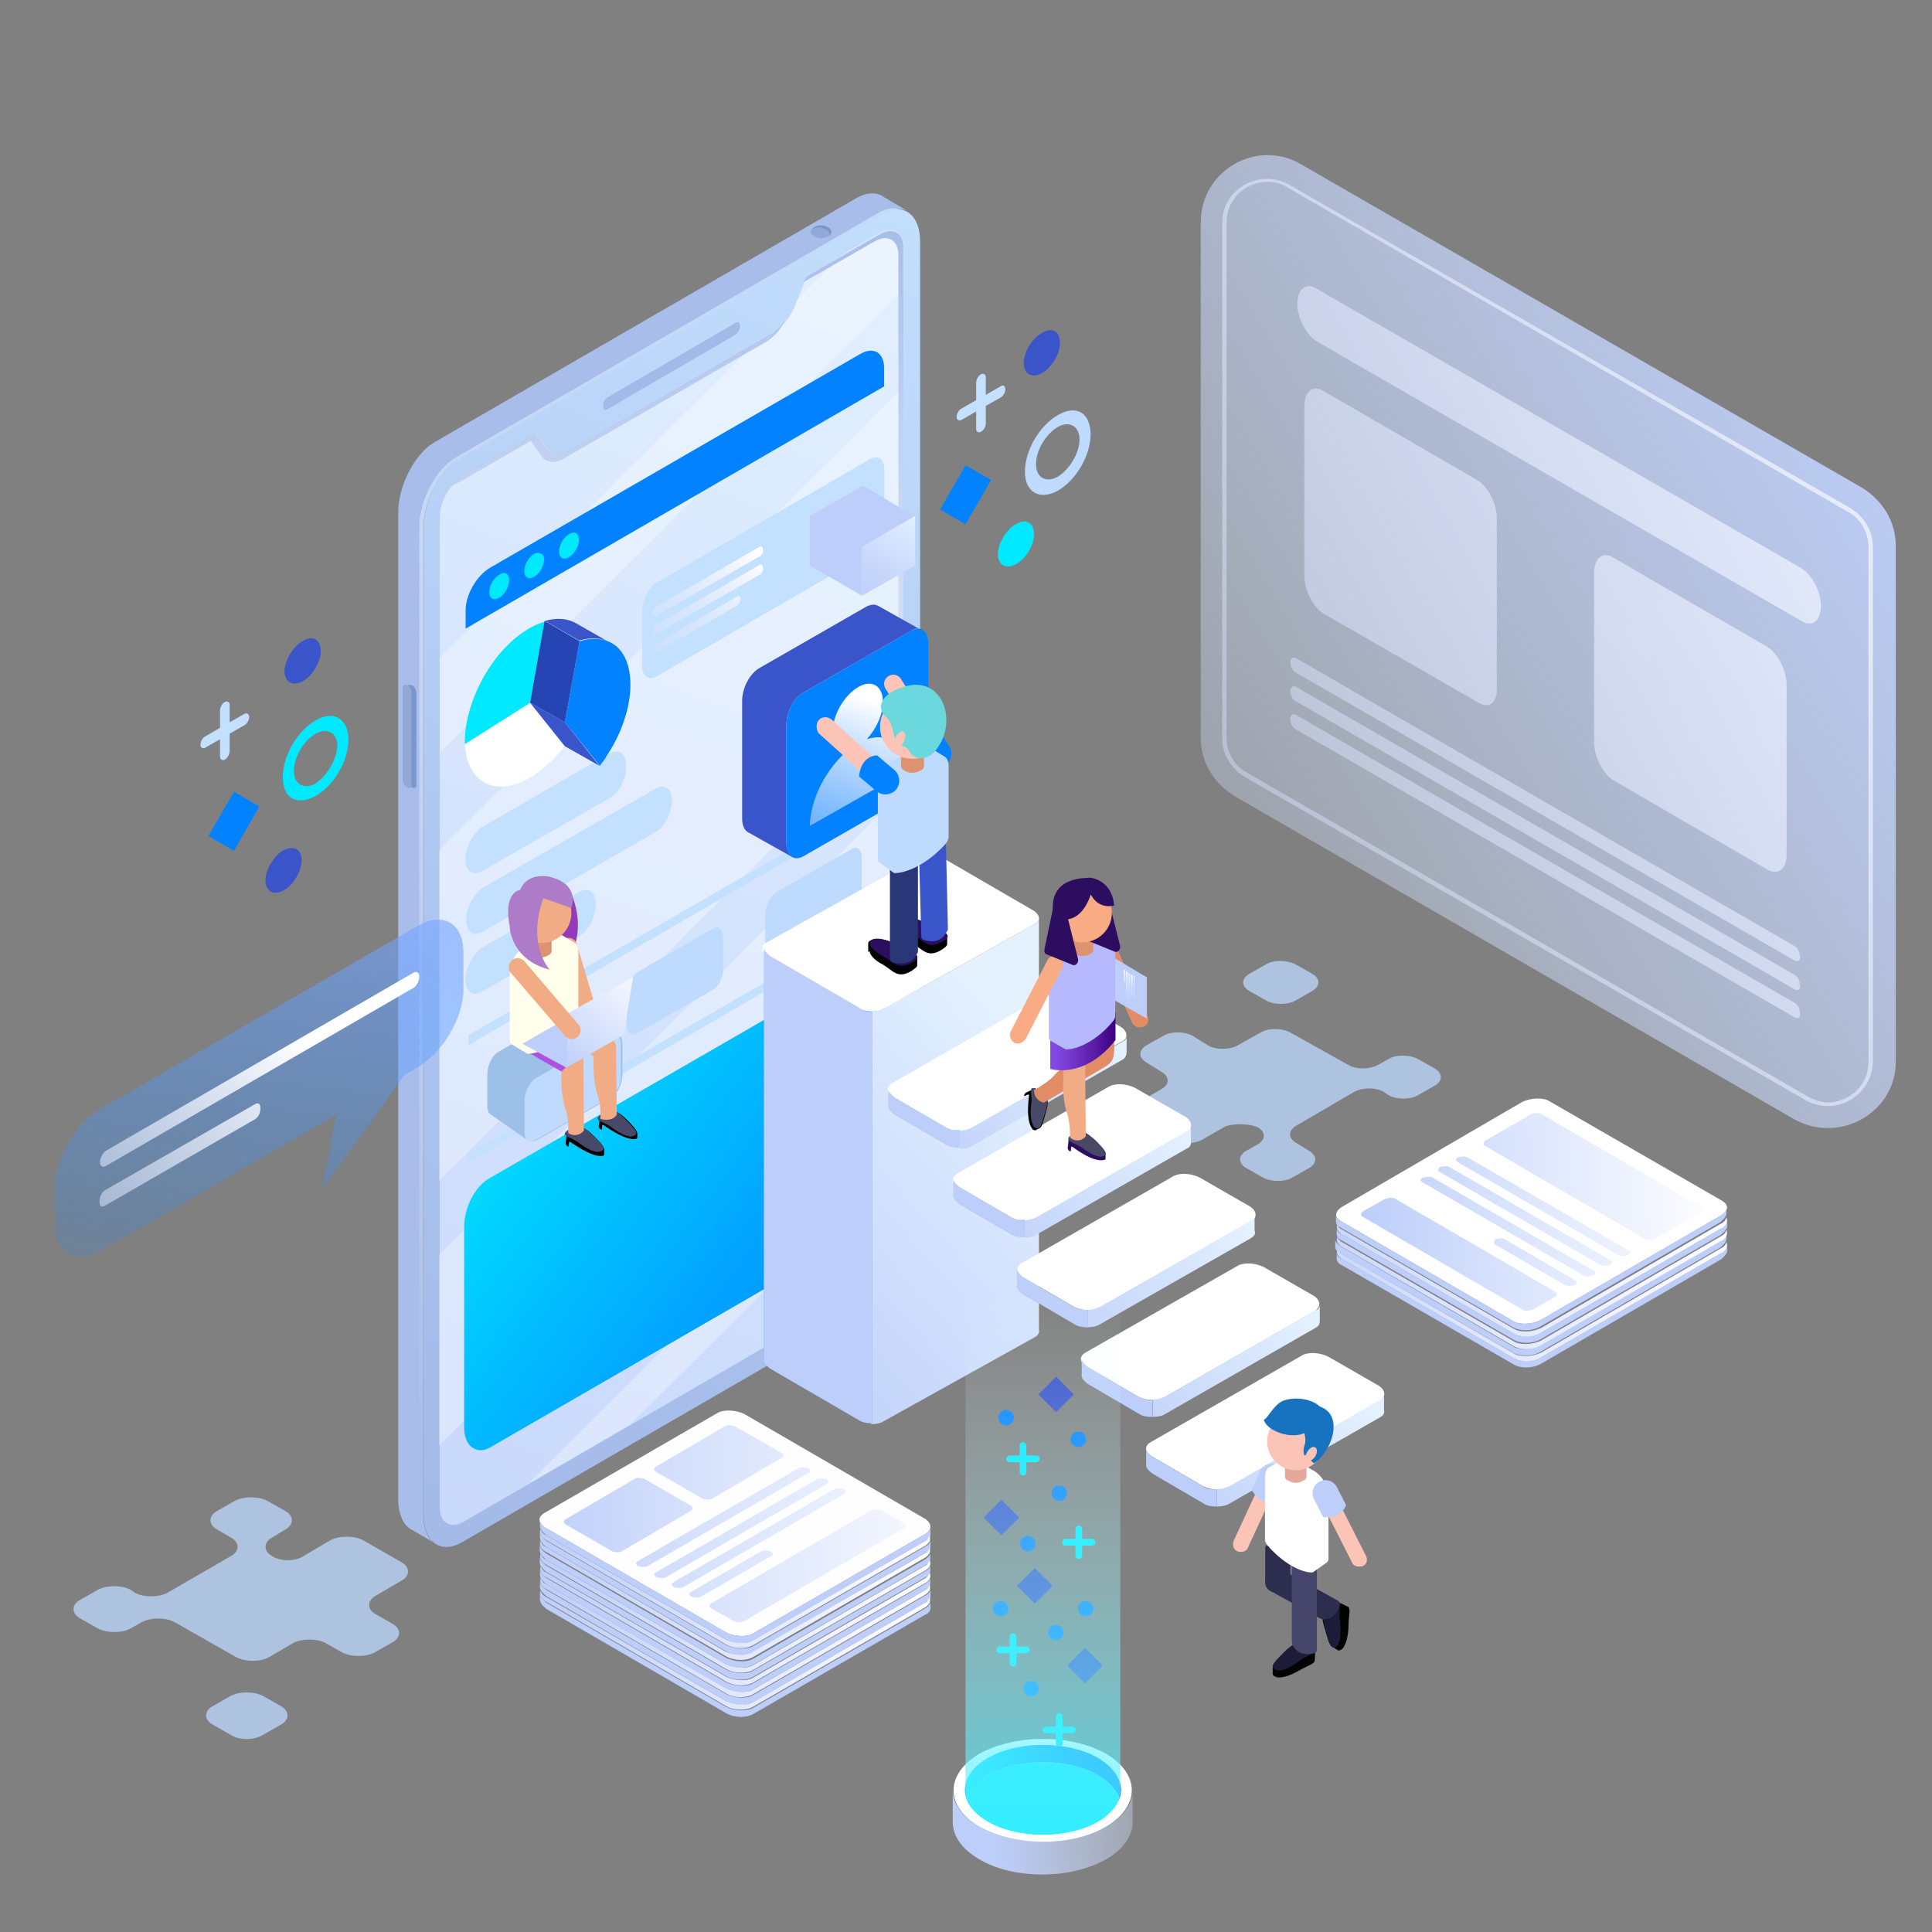 <?xml version="1.0" encoding="utf-8"?>
<!-- Generator: Adobe Illustrator 19.0.0, SVG Export Plug-In . SVG Version: 6.00 Build 0)  -->
<svg version="1.1" id="Layer_1" xmlns="http://www.w3.org/2000/svg" xmlns:xlink="http://www.w3.org/1999/xlink" x="0px" y="0px"
	 viewBox="128.4 -118.2 800 800" style="enable-background:new 128.4 -118.2 800 800;" xml:space="preserve">
<rect x="128.4" y="-118.2" width="800" height="800" fill="#808080" stroke="none"/>
<style type="text/css">
	.st0{opacity:0.75;}
	.st1{fill:#BEDAFF;}
	.st2{fill:#00E9FF;}
	.st3{fill:#3A55CA;}
	.st4{fill:#0382FF;}
	.st5{fill:#C3E0FE;}
	.st6{fill:url(#XMLID_2_);}
	.st7{fill:url(#XMLID_9_);}
	.st8{fill:url(#XMLID_10_);}
	.st9{fill:url(#XMLID_17_);}
	.st10{fill:url(#XMLID_18_);}
	.st11{fill:url(#XMLID_19_);}
	.st12{fill:url(#XMLID_27_);}
	.st13{fill:url(#XMLID_28_);}
	.st14{fill:url(#XMLID_151_);}
	.st15{fill:#A9BDEA;}
	.st16{fill:url(#XMLID_157_);}
	.st17{fill:url(#XMLID_160_);}
	.st18{fill:#A3B9E8;}
	.st19{fill:#7B97C9;}
	.st20{fill:#90A9D6;}
	.st21{opacity:0.32;}
	.st22{fill:#FFFFFF;}
	.st23{display:none;fill:url(#XMLID_170_);}
	.st24{fill:url(#XMLID_176_);}
	.st25{fill:url(#XMLID_182_);}
	.st26{fill:#2645B5;}
	.st27{fill:#335185;}
	.st28{fill:#9CC0E8;}
	.st29{fill:url(#XMLID_189_);}
	.st30{fill:url(#XMLID_191_);}
	.st31{fill:url(#XMLID_193_);}
	.st32{fill:url(#XMLID_194_);}
	.st33{fill:#BDCEFA;}
	.st34{fill:url(#XMLID_197_);}
	.st35{fill:url(#XMLID_198_);}
	.st36{fill:url(#XMLID_200_);}
	.st37{fill:url(#XMLID_201_);}
	.st38{fill:url(#XMLID_205_);}
	.st39{fill:url(#XMLID_211_);}
	.st40{fill:url(#XMLID_212_);}
	.st41{fill:url(#XMLID_213_);}
	.st42{fill:url(#XMLID_217_);}
	.st43{fill:url(#XMLID_218_);}
	.st44{fill:url(#XMLID_220_);}
	.st45{fill:url(#XMLID_221_);}
	.st46{fill:url(#XMLID_222_);}
	.st47{fill:#2D0D60;}
	.st48{fill:#FCC4B7;}
	.st49{fill:#293677;}
	.st50{fill:#DD936F;}
	.st51{fill:#6BD8DD;}
	.st52{fill:#FEFEFE;}
	.st53{fill:url(#XMLID_223_);}
	.st54{fill:url(#XMLID_224_);}
	.st55{fill:url(#XMLID_227_);}
	.st56{fill:url(#XMLID_228_);}
	.st57{fill:url(#XMLID_229_);}
	.st58{fill:url(#XMLID_230_);}
	.st59{fill:url(#XMLID_234_);}
	.st60{fill:url(#XMLID_241_);}
	.st61{fill:url(#XMLID_242_);}
	.st62{fill:url(#XMLID_243_);}
	.st63{fill:url(#XMLID_244_);}
	.st64{fill:url(#XMLID_245_);}
	.st65{fill:url(#XMLID_246_);}
	.st66{fill:url(#XMLID_247_);}
	.st67{fill:url(#XMLID_248_);}
	.st68{fill:url(#XMLID_249_);}
	.st69{fill:url(#XMLID_250_);}
	.st70{fill:url(#XMLID_251_);}
	.st71{fill:url(#XMLID_253_);}
	.st72{fill:url(#XMLID_254_);}
	.st73{fill:url(#XMLID_255_);}
	.st74{fill:url(#XMLID_256_);}
	.st75{fill:url(#XMLID_258_);}
	.st76{fill:url(#XMLID_259_);}
	.st77{fill:url(#XMLID_260_);}
	.st78{fill:url(#XMLID_265_);}
	.st79{fill:url(#XMLID_267_);}
	.st80{fill:url(#XMLID_269_);}
	.st81{fill:#484968;}
	.st82{fill:#F1AC85;}
	.st83{fill:#943BBB;}
	.st84{fill:#B04EDD;}
	.st85{fill:#FFFFEB;}
	.st86{fill:#AE7BC9;}
	.st87{fill:#1F1F1F;}
	.st88{fill:#54A5F8;}
	.st89{fill:url(#XMLID_271_);}
	.st90{fill:#010400;}
	.st91{fill:#E28C66;}
	.st92{fill:url(#XMLID_273_);}
	.st93{fill:url(#XMLID_275_);}
	.st94{fill:url(#XMLID_278_);}
	.st95{fill:url(#XMLID_285_);}
	.st96{fill:url(#XMLID_290_);}
	.st97{fill:url(#XMLID_291_);}
	.st98{fill:#B6B9FE;}
	.st99{fill:#F9AB83;}
	.st100{fill:#2D2D4F;}
	.st101{fill:#1C1C38;}
	.st102{fill:#46466C;}
	.st103{fill:#E5A89C;}
	.st104{fill:#1773BF;}
	.st105{fill:none;}
</style>
<g>
	<g id="XMLID_495_" class="st0">
		<g id="XMLID_3_">
			<path id="XMLID_501_" class="st1" d="M652.5,281.2l-6.7,3.8c-3.5,2-3.5,5.2,0,7.2l6.7,3.8c3.5,2,9.3,2,12.5,0l6.7-3.8
				c3.5-2,3.5-5.2,0-7.2l-6.7-3.8C661.2,279.2,655.7,279.2,652.5,281.2z"/>
			<path id="XMLID_500_" class="st1" d="M649.1,348.5L649.1,348.5c3.5,2,3.5,5.2,0,7.2l-4.6,2.6c-3.5,2-3.5,5.2,0,7.2l6.7,3.8
				c3.5,2,9.3,2,12.5,0l6.7-3.8c3.5-2,3.5-5.2,0-7.2l-5.2-3.2c-3.5-2-3.5-5.2,0-7.2l23.8-13.9c3.5-2,9.3-2,12.5,0l1.7,1.2
				c3.5,2,9.3,2,12.5,0l6.7-3.8c3.5-2,3.5-5.2,0-7.2l-6.7-3.8c-3.5-2-9.3-2-12.5,0l-4.1,2.3c-3.5,2-9.3,2-12.5,0l-23.8-13.3
				c-3.5-2-9.3-2-12.5,0l-9.3,5.2c-3.5,2-9.3,2-12.5,0l-6.1-3.8c-3.5-2-9.3-2-12.5,0l-6.7,3.8c-3.5,2-3.5,5.2,0,7.2l6.1,3.8
				c3.5,2,3.5,5.2,0,7.2l-9.6,5.5c-3.5,2-3.5,5.2,0,7.2l14.2,8.1c3.5,2,9.3,2,12.5,0l9.6-5.5C639.8,347,645.3,347,649.1,348.5z"/>
		</g>
		<g id="XMLID_4_">
			<path id="XMLID_498_" class="st1" d="M237.4,600.1l7.2-4.1c3.8-2,3.8-5.8,0-7.8l-7.2-4.1c-3.8-2-9.9-2-13.6,0l-7.2,4.1
				c-3.8,2-3.8,5.8,0,7.8l7.2,4.1C227.5,602.5,233.6,602.5,237.4,600.1z"/>
			<path id="XMLID_497_" class="st1" d="M241.2,526.2L241.2,526.2c-3.8-2-3.8-5.8,0-7.8l5.2-3.2c3.8-2,3.8-5.8,0-7.8l-7.2-4.1
				c-3.8-2-9.9-2-13.6,0l-7.2,4.1c-3.8,2-3.8,5.8,0,7.8l5.5,3.2c3.8,2,3.8,5.8,0,7.8l-26.1,15.1c-3.8,2-9.9,2-13.6,0l-1.7-1.2
				c-3.8-2-9.9-2-13.6,0l-7.2,4.1c-3.8,2-3.8,5.8,0,7.8l7.2,4.1c3.8,2,9.9,2,13.6,0l4.6-2.6c3.8-2,9.9-2,13.6,0l25.5,14.5
				c3.8,2,9.9,2,13.6,0l9.9-5.8c3.8-2,9.9-2,13.6,0l6.7,3.8c3.8,2,9.9,2,13.6,0l7.2-4.1c3.8-2,3.8-5.8,0-7.8l-6.7-3.8
				c-3.8-2-3.8-5.8,0-7.8l10.4-6.1c3.8-2,3.8-5.8,0-7.8l-15.7-9c-3.8-2-9.9-2-13.6,0l-10.4,6.1C251,528.5,244.9,528.5,241.2,526.2z"
				/>
		</g>
	</g>
	<g id="XMLID_478_">
		<g id="XMLID_487_">
			<path id="XMLID_6_" class="st2" d="M259.1,180.1c-7.5,4.3-13.6,14.5-13.6,23.5s6.1,11.9,13.6,7.8c7.5-4.3,13.6-14.5,13.6-23.5
				C272.5,179.5,266.7,175.7,259.1,180.1z M259.1,206.2c-4.6,2.6-9,0.6-9-5.2s4.1-12.5,9-15.4c4.6-2.6,9-0.6,9,5.2
				C267.8,196.3,263.8,203,259.1,206.2z"/>
			<path id="XMLID_491_" class="st3" d="M253.3,238c0,4.6-3.5,10.4-7.5,12.5c-4.1,2.3-7.5,0.3-7.5-4.1s3.5-10.4,7.5-12.5
				C249.9,231.7,253.3,233.4,253.3,238z"/>
			<path id="XMLID_490_" class="st3" d="M261.2,151.4c0,4.6-3.5,10.4-7.5,12.5c-4.1,2.3-7.5,0.3-7.5-4.1c0-4.3,3.5-10.4,7.5-12.5
				C257.7,144.7,261.2,146.4,261.2,151.4z"/>
			
				<rect id="XMLID_489_" x="214.7" y="215.8" transform="matrix(-0.5 0.866 -0.866 -0.5 530.07 137.708)" class="st4" width="21.2" height="12.2"/>
			<path id="XMLID_488_" class="st5" d="M229.6,177.4l-6.1,3.5v-7.2c0-1.4-1.2-1.7-2-1.2c-1.2,0.6-2,2.3-2,3.5v7.2l-6.1,3.5
				c-1.2,0.6-2,2.3-2,3.5c0,1.4,1.2,1.7,2,1.2l6.1-3.5v7.2c0,1.4,1.2,1.7,2,1.2c1.2-0.6,2-2.3,2-3.5v-7.2l6.1-3.5
				c1.2-0.6,2-2.3,2-3.5C231.6,177.4,230.4,176.9,229.6,177.4z"/>
		</g>
		<g id="XMLID_479_">
			<path id="XMLID_7_" class="st1" d="M566.4,53.7c-7.5,4.3-13.6,14.5-13.6,23.5c0,8.4,6.1,11.9,13.6,7.8
				c7.5-4.3,13.6-14.5,13.6-23.5C579.8,52.5,574,49.3,566.4,53.7z M566.4,79.2c-4.6,2.6-9,0.6-9-5.2c0-5.8,4.1-12.5,9-15.4
				c4.6-2.6,9-0.6,9,5.2C575.4,69.6,571.1,76.3,566.4,79.2z"/>
			<path id="XMLID_483_" class="st2" d="M556.6,102.9c0,4.6-3.5,10.4-7.5,12.5c-4.1,2.3-7.5,0.3-7.5-4.1s3.5-10.4,7.5-12.5
				C553.1,96.3,556.6,98.3,556.6,102.9z"/>
			<path id="XMLID_482_" class="st3" d="M567.3,23.8c0,4.6-3.5,10.4-7.5,12.5c-4.1,2.3-7.5,0.3-7.5-4.1c0-4.6,3.5-10.4,7.5-12.5
				C564.1,17.1,567.3,18.9,567.3,23.8z"/>
			
				<rect id="XMLID_481_" x="517.7" y="80.6" transform="matrix(-0.5 0.866 -0.866 -0.5 867.442 -327.491)" class="st4" width="21.2" height="12.2"/>
			<path id="XMLID_480_" class="st5" d="M542.7,41.8l-6.1,3.5V38c0-1.4-1.2-1.7-2-1.2c-1.2,0.6-2,2.3-2,3.5v7.2l-6.1,3.5
				c-1.2,0.6-2,2.3-2,3.5c0,1.2,1.2,1.7,2,1.2l6.1-3.5v7.2c0,1.4,1.2,1.7,2,1.2c1.2-0.6,2-2.3,2-3.5v-7.2l6.1-3.5
				c1.2-0.6,2-2.3,2-3.5C544.7,41.8,543.8,40.9,542.7,41.8z"/>
		</g>
	</g>
	<g id="XMLID_458_">
		
			<linearGradient id="XMLID_2_" gradientUnits="userSpaceOnUse" x1="483.718" y1="539.698" x2="926.157" y2="274.494" gradientTransform="matrix(1 0 0 1 0 -220.923)">
			<stop  offset="0" style="stop-color:#E4F2FF;stop-opacity:0"/>
			<stop  offset="5.554383e-002" style="stop-color:#E1EFFF;stop-opacity:5.558312e-002"/>
			<stop  offset="0.648" style="stop-color:#C7D7FB;stop-opacity:0.648"/>
			<stop  offset="0.999" style="stop-color:#BDCEFA"/>
		</linearGradient>
		<path id="XMLID_471_" class="st6" d="M871.4,345.3L639.5,211.4c-8.4-5.2-13.9-13.9-13.9-24.1V-26.1c0-21.5,23.2-34.8,41.5-24.1
			L899.5,83.8c8.4,5.2,13.9,13.9,13.9,24.1v213.4C913.5,342.4,890.3,355.7,871.4,345.3z"/>
		<g id="XMLID_459_">
			
				<linearGradient id="XMLID_9_" gradientUnits="userSpaceOnUse" x1="1018.093" y1="240.064" x2="337.382" y2="592.023" gradientTransform="matrix(1 0 0 1 0 -220.923)">
				<stop  offset="0" style="stop-color:#FFFFFF"/>
				<stop  offset="0.366" style="stop-color:#E1E9FD;stop-opacity:0.634"/>
				<stop  offset="0.763" style="stop-color:#C7D5FB;stop-opacity:0.236"/>
				<stop  offset="0.999" style="stop-color:#BDCEFA;stop-opacity:0"/>
			</linearGradient>
			<path id="XMLID_468_" class="st7" d="M885.6,339.8c-3.2,0-6.1-0.6-9.3-2.3L643.8,203.5c-5.8-3.5-9.3-9.6-9.3-15.9V-25.8
				c0-11.6,9.6-18.3,18.3-18.3c3.2,0,6.1,0.6,9.3,2.3L894.6,92.2c5.8,3.5,9.3,9.6,9.3,15.9v213.1
				C903.9,332.5,894.3,339.8,885.6,339.8z M653.1-42.9c-8.1,0-16.8,6.4-16.8,16.8v213.4c0,5.8,3.2,11.6,8.1,14.2L877.2,336
				c2.6,1.4,5.5,2.3,8.1,2.3c8.1,0,16.8-6.4,16.8-16.8V108.2c0-5.8-3.2-11.6-8.1-14.2L661.5-40.6C658.9-42.3,656.3-42.9,653.1-42.9z
				"/>
			<g id="XMLID_460_">
				
					<linearGradient id="XMLID_10_" gradientUnits="userSpaceOnUse" x1="987.425" y1="180.75" x2="306.713" y2="532.709" gradientTransform="matrix(1 0 0 1 0 -220.923)">
					<stop  offset="0" style="stop-color:#FFFFFF"/>
					<stop  offset="0.366" style="stop-color:#E1E9FD;stop-opacity:0.634"/>
					<stop  offset="0.763" style="stop-color:#C7D5FB;stop-opacity:0.236"/>
					<stop  offset="0.999" style="stop-color:#BDCEFA;stop-opacity:0"/>
				</linearGradient>
				<path id="XMLID_467_" class="st8" d="M874.3,138.9L673.7,23.2c-4.3-2.6-8.1-9.6-8.1-15.7l0,0c0-6.1,3.8-9,8.1-6.1l200.6,115.7
					c4.3,2.6,8.1,9.6,8.1,15.7l0,0C882.4,138.6,879,141.8,874.3,138.9z"/>
				
					<linearGradient id="XMLID_17_" gradientUnits="userSpaceOnUse" x1="989.155" y1="184.095" x2="308.444" y2="536.054" gradientTransform="matrix(1 0 0 1 0 -220.923)">
					<stop  offset="0" style="stop-color:#FFFFFF"/>
					<stop  offset="0.366" style="stop-color:#E1E9FD;stop-opacity:0.634"/>
					<stop  offset="0.763" style="stop-color:#C7D5FB;stop-opacity:0.236"/>
					<stop  offset="0.999" style="stop-color:#BDCEFA;stop-opacity:0"/>
				</linearGradient>
				<path id="XMLID_466_" class="st9" d="M740.7,172.8L676.6,136c-4.3-2.6-8.1-9.6-8.1-15.7V49.9c0-6.1,3.8-9,8.1-6.1l63.5,36.8
					c4.3,2.6,8.1,9.6,8.1,15.7v70.4C748.5,172.8,745,175.4,740.7,172.8z"/>
				
					<linearGradient id="XMLID_18_" gradientUnits="userSpaceOnUse" x1="1042.576" y1="287.415" x2="361.864" y2="639.374" gradientTransform="matrix(1 0 0 1 0 -220.923)">
					<stop  offset="0" style="stop-color:#FFFFFF"/>
					<stop  offset="0.366" style="stop-color:#E1E9FD;stop-opacity:0.634"/>
					<stop  offset="0.763" style="stop-color:#C7D5FB;stop-opacity:0.236"/>
					<stop  offset="0.999" style="stop-color:#BDCEFA;stop-opacity:0"/>
				</linearGradient>
				<path id="XMLID_465_" class="st10" d="M860.1,241.8L796.6,205c-4.3-2.6-8.1-9.6-8.1-15.7v-70.4c0-6.1,3.8-9,8.1-6.1l63.5,36.8
					c4.3,2.6,8.1,9.6,8.1,15.7v70.4C868.2,241.8,864.5,244.4,860.1,241.8z"/>
				<g id="XMLID_11_">
					
						<linearGradient id="XMLID_19_" gradientUnits="userSpaceOnUse" x1="1046.079" y1="294.189" x2="365.367" y2="646.148" gradientTransform="matrix(1 0 0 1 0 -220.923)">
						<stop  offset="0" style="stop-color:#FFFFFF"/>
						<stop  offset="0.366" style="stop-color:#E1E9FD;stop-opacity:0.634"/>
						<stop  offset="0.763" style="stop-color:#C7D5FB;stop-opacity:0.236"/>
						<stop  offset="0.999" style="stop-color:#BDCEFA;stop-opacity:0"/>
					</linearGradient>
					<path id="XMLID_464_" class="st11" d="M871.4,279.5L665,160.3c-1.4-0.6-2.3-2.6-2.3-4.3l0,0c0-1.7,1.2-2.3,2.3-1.7l206.4,119.2
						c1.4,0.6,2.3,2.6,2.3,4.3l0,0C874,279.5,872.9,280.1,871.4,279.5z"/>
					
						<linearGradient id="XMLID_27_" gradientUnits="userSpaceOnUse" x1="1050.952" y1="303.615" x2="370.24" y2="655.573" gradientTransform="matrix(1 0 0 1 0 -220.923)">
						<stop  offset="0" style="stop-color:#FFFFFF"/>
						<stop  offset="0.366" style="stop-color:#E1E9FD;stop-opacity:0.634"/>
						<stop  offset="0.763" style="stop-color:#C7D5FB;stop-opacity:0.236"/>
						<stop  offset="0.999" style="stop-color:#BDCEFA;stop-opacity:0"/>
					</linearGradient>
					<path id="XMLID_463_" class="st12" d="M871.4,291.4L665,172.2c-1.4-0.6-2.3-2.6-2.3-4.3l0,0c0-1.7,1.2-2.3,2.3-1.7l206.4,119.2
						c1.4,0.6,2.3,2.6,2.3,4.3l0,0C874,291.4,872.9,292.3,871.4,291.4z"/>
					
						<linearGradient id="XMLID_28_" gradientUnits="userSpaceOnUse" x1="1055.707" y1="312.813" x2="374.995" y2="664.771" gradientTransform="matrix(1 0 0 1 0 -220.923)">
						<stop  offset="0" style="stop-color:#FFFFFF"/>
						<stop  offset="0.366" style="stop-color:#E1E9FD;stop-opacity:0.634"/>
						<stop  offset="0.763" style="stop-color:#C7D5FB;stop-opacity:0.236"/>
						<stop  offset="0.999" style="stop-color:#BDCEFA;stop-opacity:0"/>
					</linearGradient>
					<path id="XMLID_462_" class="st13" d="M871.4,303L665,183.8c-1.4-0.6-2.3-2.6-2.3-4.3l0,0c0-1.7,1.2-2.3,2.3-1.7l206.4,119.2
						c1.4,0.6,2.3,2.6,2.3,4.3l0,0C874,303,872.9,304.1,871.4,303z"/>
				</g>
			</g>
		</g>
	</g>
	<g id="XMLID_385_">
		<g id="XMLID_431_">
			<g id="XMLID_432_">
				
					<linearGradient id="XMLID_151_" gradientUnits="userSpaceOnUse" x1="518.04" y1="184.343" x2="292.904" y2="753.87" gradientTransform="matrix(1 0 0 1 0 -220.923)">
					<stop  offset="0" style="stop-color:#C3E0FE"/>
					<stop  offset="5.553947e-002" style="stop-color:#C1DDFC"/>
					<stop  offset="0.648" style="stop-color:#ABC3EE"/>
					<stop  offset="0.999" style="stop-color:#A3B9E8"/>
				</linearGradient>
				<path id="XMLID_457_" class="st14" d="M303.8,508.8V100.6c0-11.3,6.7-24.6,15.4-29.3L494-29.8c8.4-4.6,15.4,0.3,15.4,11.6v408.5
					c0,11.3-6.7,24.6-15.4,29.3L319.2,520.7C310.5,525.3,303.8,520.1,303.8,508.8z"/>
				<g id="XMLID_12_">
					<path id="XMLID_13_" class="st15" d="M503.8-30.4L503.8-30.4L503.8-30.4C503.8-30.7,503.8-30.4,503.8-30.4z"/>
					<path id="XMLID_14_" class="st15" d="M307.8,520.4c-2.6-2-4.1-6.1-4.1-11.6V100.6c0-11.3,6.7-24.6,15.4-29.3L494-29.8
						c3.8-2,7.2-2.3,9.9-1.2l-9.3-5.5c-2.6-2-6.7-2.3-11,0L308.7,64.7c-8.4,4.6-15.4,18-15.4,29.3v408.5c0,6.7,2.3,11.3,6.1,13l0,0
						L307.8,520.4z"/>
					<path id="XMLID_15_" class="st15" d="M310.2,521.9L310.2,521.9L310.2,521.9z"/>
				</g>
				
					<linearGradient id="XMLID_157_" gradientUnits="userSpaceOnUse" x1="461.619" y1="103.081" x2="247.628" y2="689.328" gradientTransform="matrix(1 0 0 1 0 -220.923)">
					<stop  offset="0" style="stop-color:#BEDAFF"/>
					<stop  offset="1" style="stop-color:#FFFFFF;stop-opacity:0"/>
				</linearGradient>
				<path id="XMLID_449_" class="st16" d="M310.2,521.9L310.2,521.9L310.2,521.9L310.2,521.9z M492.2-30.1L317.4,71.1
					C309,75.7,302,89,302,100.3v408.2c0,4.6,1.4,8.4,3.5,11l2.3,1.4c-2.6-2-4.1-6.1-4.1-11.6V100.9c0-11.3,6.7-24.6,15.4-29.3
					L494-29.5c2.6-1.7,5.5-2,7.8-1.7C498.9-32.4,496-32.2,492.2-30.1z M503.5-30.7C503.8-30.7,503.8-30.4,503.5-30.7L503.5-30.7
					L503.5-30.7z"/>
				
					<linearGradient id="XMLID_160_" gradientUnits="userSpaceOnUse" x1="521.323" y1="161.751" x2="164.449" y2="1107.024" gradientTransform="matrix(1 0 0 1 0 -220.923)">
					<stop  offset="0" style="stop-color:#E4F2FF"/>
					<stop  offset="5.554383e-002" style="stop-color:#E1EFFF"/>
					<stop  offset="0.648" style="stop-color:#C7D7FB"/>
					<stop  offset="0.999" style="stop-color:#BDCEFA"/>
				</linearGradient>
				<path id="XMLID_448_" class="st17" d="M492.5-21.1L462.4-3.7L458,7.6c-2,5.5-6.1,10.4-10.4,13l-82.3,47.5
					c-4.3,2.3-8.1,2-10.4-0.6l-4.3-6.1l-30.2,17.4c-5.5,3.2-9.9,10.4-9.9,17.1v410.2c0,6.1,4.3,9,9.9,5.8l171.9-99.7
					c5.5-3.2,9.9-10.4,9.9-17.1V-15.9C502.4-22,498-24.3,492.5-21.1z"/>
				<path id="XMLID_447_" class="st18" d="M433.1,20.3l-53.3,31c-1.2,0.6-1.7,0-1.7-1.4l0,0c0-1.4,0.6-2.6,1.7-3.5l53.3-31
					c1.2-0.6,1.7,0,1.7,1.4l0,0C434.8,18.3,434,19.5,433.1,20.3z"/>
				<path id="XMLID_446_" class="st19" d="M299.1,207.9L299.1,207.9c-1.4-0.6-2-2.3-2-3.5V167c0-1.4,0.6-2,1.7-1.4h0.3
					c1.2,0.6,1.7,2,1.7,3.5v37.4C300.9,207.9,300.3,208.5,299.1,207.9z"/>
				<path id="XMLID_445_" class="st20" d="M297.1,207.9L297.1,207.9c-1.4-0.6-2-2.3-2-3.5V167c0-1.4,0.6-2,1.7-1.4h0.3
					c1.2,0.6,1.7,2,1.7,3.5v37.4C298.9,207.9,298.3,208.5,297.1,207.9z"/>
				<g id="XMLID_442_">
					<path id="XMLID_444_" class="st20" d="M471.4-24c1.7,1.2,1.7,2.3,0,3.5s-4.3,1.2-6.1,0c-1.7-1.2-1.7-2.3,0-3.5
						C467-24.9,469.6-24.9,471.4-24z"/>
					<path id="XMLID_20_" class="st19" d="M471.4-24c-1.7-1.2-4.3-1.2-6.1,0c-0.3,0.3-0.6,0.6-1.2,1.2l0.3-0.3
						c1.7-1.2,4.3-1.2,6.1,0c1.4,0.6,1.7,1.7,1.2,2.6C473.1-21.7,472.8-22.9,471.4-24z"/>
				</g>
				<g id="XMLID_16_" class="st21">
					<polygon id="XMLID_21_" class="st22" points="502.4,178.9 502.4,41.8 310.2,234 310.2,370.8 					"/>
					<path id="XMLID_22_" class="st22" d="M310.2,193.7L502.4,1.5v-17.4c0-6.1-4.3-9-9.9-5.8l-15.4,9L458.3,6.1L458,7.3
						c-2,5.5-6.1,10.4-10.4,13l-7.2,4.1L310.5,154.3V194L310.2,193.7L310.2,193.7z"/>
					<polygon id="XMLID_23_" class="st22" points="502.4,287.9 502.4,209.3 310.2,401.5 310.2,480.4 					"/>
					<polygon id="XMLID_24_" class="st22" points="502.4,358.9 502.4,341.2 347,496.3 389.3,471.7 					"/>
				</g>
				
					<linearGradient id="XMLID_170_" gradientUnits="userSpaceOnUse" x1="399.862" y1="230.389" x2="524.294" y2="620.715" gradientTransform="matrix(1 0 0 1 0 -220.923)">
					<stop  offset="0" style="stop-color:#53F0E7"/>
					<stop  offset="1" style="stop-color:#FFFFFF;stop-opacity:0"/>
				</linearGradient>
				<path id="XMLID_25_" class="st23" d="M502.4-15.9c0-6.1-4.3-9-9.9-5.8L462.4-4.3L458,7c-2,5.5-6.1,10.4-10.4,13l-82.3,47.5
					c-4.3,2.3-8.1,2-10.4-0.6l-4.3-6.1l-30.2,17.4c-2.6,1.7-5.2,4.3-7.2,7.5l0,0l184.7,321.8l0,0c2.6-3.8,4.6-8.1,4.6-12.2V-15.9
					L502.4-15.9z"/>
				
					<linearGradient id="XMLID_176_" gradientUnits="userSpaceOnUse" x1="407.574" y1="198.357" x2="407.574" y2="663.186" gradientTransform="matrix(1 0 0 1 0 -220.923)">
					<stop  offset="6.674000e-004" style="stop-color:#A9BDEA"/>
					<stop  offset="1" style="stop-color:#FFFFFF;stop-opacity:0"/>
				</linearGradient>
				<path id="XMLID_433_" class="st24" d="M447.3,20.3L365,67.9c-4.3,2.3-8.1,2-10.4-0.6l-4.3-6.1L320,78.6
					c-2.6,1.7-5.2,4.3-7.2,7.5c1.4-2,3.2-3.5,5.2-4.3l30.2-17.4l4.3,6.1c2,3.2,6.1,3.5,10.4,0.6l82.3-47.5c3.5-2,6.4-5.2,8.4-9.3
					C451.9,16.8,449.9,18.9,447.3,20.3z M492.5-21.1L462.4-3.7l-1.2,2.3l29.3-16.8c5.5-3.2,9.9-0.6,9.9,5.8v410.8
					c0,3.2-1.2,6.4-2.6,9.6c2.6-3.8,4.6-8.1,4.6-12.2V-15.9C502.4-22,498-24.3,492.5-21.1z"/>
			</g>
		</g>
		<g id="XMLID_386_">
			<g id="XMLID_427_">
				<path id="XMLID_430_" class="st5" d="M380.9,212.2l-53.1,30.4c-3.8,2-6.7,0-6.7-5.2l0,0c0-4.6,3.2-10.4,6.7-13l53.1-30.7
					c3.8-2,6.7,0,6.7,5.2l0,0C387.9,204.4,384.7,210.2,380.9,212.2z"/>
				<path id="XMLID_429_" class="st5" d="M400,226.2l-71.9,41.5c-3.8,2-6.7,0-6.7-5.2l0,0c0-4.6,3.2-10.4,6.7-13l71.9-41.2
					c3.8-2,6.7,0,6.7,5.2l0,0C406.4,218.3,403.8,224.1,400,226.2z"/>
				<path id="XMLID_428_" class="st5" d="M368.4,269.3l-40.6,23.2c-3.8,2-6.7,0-6.7-5.2l0,0c0-4.6,3.2-10.4,6.7-13l40.6-23.2
					c3.8-2,6.7,0,6.7,5.2l0,0C374.8,261.5,372.2,267.3,368.4,269.3z"/>
			</g>
			
				<linearGradient id="XMLID_182_" gradientUnits="userSpaceOnUse" x1="328.081" y1="543.733" x2="516.235" y2="681.814" gradientTransform="matrix(1 0 0 1 0 -220.923)">
				<stop  offset="0" style="stop-color:#00E9FF"/>
				<stop  offset="0.181" style="stop-color:#01D1FF"/>
				<stop  offset="0.546" style="stop-color:#02A6FF"/>
				<stop  offset="0.831" style="stop-color:#038CFF"/>
				<stop  offset="0.999" style="stop-color:#0382FF"/>
			</linearGradient>
			<path id="XMLID_426_" class="st25" d="M483.8,393.1L331.6,481c-5.8,3.5-11-0.3-11-8.1v-83.2c0-7.8,4.6-17.1,11-20.3l152.2-87.8
				c5.8-3.5,11,0.3,11,8.1v82.9C494.5,380.7,489.9,389.7,483.8,393.1z"/>
			<g id="XMLID_420_">
				<path id="XMLID_425_" class="st4" d="M494.5,41.8v-7.5c0-6.4-4.3-9.3-10.1-5.8l-153.1,88.4c-5.8,3.5-10.1,11.3-10.1,17.7v7.5
					L494.5,41.8z"/>
				<g id="XMLID_26_">
					<path id="XMLID_424_" class="st2" d="M339.2,122.1c0,2.6-1.7,5.8-4.1,7.2c-2.3,1.4-4.1,0.3-4.1-2.3c0-2.6,1.7-5.8,4.1-7.2
						C337.4,118.3,339.2,119.2,339.2,122.1z"/>
					<path id="XMLID_423_" class="st2" d="M353.7,113.4c0,2.6-1.7,5.8-4.1,7.2c-2.3,1.4-4.1,0.3-4.1-2.3c0-2.6,1.7-5.8,4.1-7.2
						C351.6,110.2,353.7,111.1,353.7,113.4z"/>
					<path id="XMLID_422_" class="st2" d="M368.1,105.3c0,2.6-1.7,5.8-4.1,7.2c-2.3,1.4-4.1,0.3-4.1-2.3s1.7-5.8,4.1-7.2
						C366.4,101.5,368.1,102.7,368.1,105.3z"/>
				</g>
			</g>
			<g id="XMLID_410_">
				<path id="XMLID_419_" class="st22" d="M347.9,172.8l14.2,18c-11.6,15.1-26.7,20.9-35.1,13.6c-3.8-3.2-5.8-8.1-6.1-14.5
					L347.9,172.8z"/>
				<path id="XMLID_418_" class="st2" d="M347.9,172.8l-27,17.1c-0.3-9.6,3.5-21.5,9.9-31.3c6.4-9.9,15.1-17.1,23.2-19.4
					L347.9,172.8z"/>
				<g id="XMLID_411_">
					<path id="XMLID_417_" class="st4" d="M362.3,180.9l6.1-33.6c5.8-1.7,11-1.2,15.1,2c9.3,7.8,7.5,28.7-4.1,45.8
						c-0.6,1.4-1.7,2.3-2.6,3.8L362.3,180.9z"/>
					<g id="XMLID_412_">
						<polygon id="XMLID_31_" class="st26" points="368.4,147.3 353.9,138.9 347.9,172.8 362.3,180.9 						"/>
						<path id="XMLID_32_" class="st27" d="M381.5,148.2L381.5,148.2L381.5,148.2z"/>
						<path id="XMLID_33_" class="st3" d="M381.5,148.2l-14.2-8.1c-3.8-2.3-8.1-2.6-13.3-1.2l14.2,8.1
							C373.4,145.6,378,145.8,381.5,148.2z"/>
						<polygon id="XMLID_34_" class="st3" points="362.3,190.8 376.6,198.9 362.3,180.9 347.9,172.8 						"/>
					</g>
				</g>
			</g>
			<g id="XMLID_402_">
				<polygon id="XMLID_409_" class="st5" points="494.5,263.8 322.3,363.3 322.3,359.5 494.5,260.1 				"/>
				<polygon id="XMLID_408_" class="st5" points="494.5,214.8 322.3,314.6 322.3,310.5 494.5,211.1 				"/>
				<g id="XMLID_403_">
					<path id="XMLID_407_" class="st1" d="M423.5,291.7l-31.3,18c-2.3,1.4-4.3,0-4.3-3.5v-12.8c0-3.5,2-7.2,4.3-9l31.3-18
						c2.3-1.4,4.3,0,4.3,3.5v13C427.9,286.5,425.8,290.5,423.5,291.7z"/>
					<path id="XMLID_406_" class="st1" d="M480.9,258.9l-31.3,18c-2.3,1.4-4.3,0-4.3-3.5v-13c0-3.5,2-7.2,4.3-9l31.3-18
						c2.3-1.4,4.3,0,4.3,3.5v13C485.3,253.4,483.2,257.2,480.9,258.9z"/>
					<path id="XMLID_30_" class="st28" d="M347,354c0.6,0.6,2,0.6,3.5,0l31.3-18c2.3-1.4,4.3-5.5,4.3-9v-13c0-1.7-0.6-3.2-1.4-3.5
						l-15.4-11c-0.6-0.6-2-0.6-3.5,0l-31.3,18c-2.3,1.4-4.3,5.5-4.3,9v13.3c0,1.7,0.6,3.2,1.4,3.5L347,354z"/>
					<path id="XMLID_404_" class="st1" d="M381.2,336l-31.3,18c-2.3,1.4-4.3,0-4.3-3.5v-13c0-3.5,2-7.2,4.3-9l31.3-18
						c2.3-1.4,4.3,0,4.3,3.5v13C385.8,330.5,383.8,334.6,381.2,336z"/>
				</g>
			</g>
			<g id="XMLID_392_">
				<g id="XMLID_396_">
					<path id="XMLID_401_" class="st5" d="M488.5,110.8l-88.1,51c-3.5,2-6.1,0-6.1-4.3v-22.9c0-4.3,2.6-9.6,6.1-11.6l88.1-51
						c3.5-2,6.1,0,6.1,4.3v22.9C494.5,103.5,491.9,108.7,488.5,110.8z"/>
					<g id="XMLID_35_">
						
							<linearGradient id="XMLID_189_" gradientUnits="userSpaceOnUse" x1="445.655" y1="333.365" x2="366.857" y2="409.879" gradientTransform="matrix(1 0 0 1 0 -220.923)">
							<stop  offset="0" style="stop-color:#FFFFFF"/>
							<stop  offset="0.366" style="stop-color:#E1E9FD;stop-opacity:0.634"/>
							<stop  offset="0.763" style="stop-color:#C7D5FB;stop-opacity:0.236"/>
							<stop  offset="0.999" style="stop-color:#BDCEFA;stop-opacity:0"/>
						</linearGradient>
						<path id="XMLID_400_" class="st29" d="M433.7,132.5l-33.3,19.4c-0.6,0.3-1.4,0-1.4-1.2l0,0c0-1.2,0.6-2.3,1.4-2.6l33.3-19.4
							c0.6-0.3,1.4,0,1.4,1.2l0,0C435.1,130.8,434.2,132.2,433.7,132.5z"/>
						
							<linearGradient id="XMLID_191_" gradientUnits="userSpaceOnUse" x1="442.769" y1="330.393" x2="363.971" y2="406.907" gradientTransform="matrix(1 0 0 1 0 -220.923)">
							<stop  offset="0" style="stop-color:#FFFFFF"/>
							<stop  offset="0.366" style="stop-color:#E1E9FD;stop-opacity:0.634"/>
							<stop  offset="0.763" style="stop-color:#C7D5FB;stop-opacity:0.236"/>
							<stop  offset="0.999" style="stop-color:#BDCEFA;stop-opacity:0"/>
						</linearGradient>
						<path id="XMLID_399_" class="st30" d="M442.9,119.8L400,144.4c-0.6,0.3-1.4,0-1.4-1.2l0,0c0-1.2,0.6-2.3,1.4-2.6l42.9-24.9
							c0.6-0.3,1.4,0,1.4,1.2l0,0C444.7,118,443.8,119.2,442.9,119.8z"/>
						
							<linearGradient id="XMLID_193_" gradientUnits="userSpaceOnUse" x1="439.032" y1="326.544" x2="360.233" y2="403.058" gradientTransform="matrix(1 0 0 1 0 -220.923)">
							<stop  offset="0" style="stop-color:#FFFFFF"/>
							<stop  offset="0.366" style="stop-color:#E1E9FD;stop-opacity:0.634"/>
							<stop  offset="0.763" style="stop-color:#C7D5FB;stop-opacity:0.236"/>
							<stop  offset="0.999" style="stop-color:#BDCEFA;stop-opacity:0"/>
						</linearGradient>
						<path id="XMLID_398_" class="st31" d="M442.9,112.2L400,136.9c-0.6,0.3-1.4,0-1.4-1.2l0,0c0-1.2,0.6-2.3,1.4-2.6l42.9-24.9
							c0.6-0.3,1.4,0,1.4,1.2l0,0C444.7,110.5,443.8,111.9,442.9,112.2z"/>
					</g>
				</g>
				<g id="XMLID_393_">
					
						<linearGradient id="XMLID_194_" gradientUnits="userSpaceOnUse" x1="507.358" y1="314.208" x2="484.969" y2="352.203" gradientTransform="matrix(1 0 0 1 0 -220.923)">
						<stop  offset="0" style="stop-color:#E4F2FF"/>
						<stop  offset="5.554383e-002" style="stop-color:#E1EFFF"/>
						<stop  offset="0.648" style="stop-color:#C7D7FB"/>
						<stop  offset="0.999" style="stop-color:#BDCEFA"/>
					</linearGradient>
					<polygon id="XMLID_395_" class="st32" points="507.3,116 485.3,128.5 485.3,108.2 507.3,95.4 					"/>
					<polygon id="XMLID_36_" class="st33" points="507.3,95.4 507.3,95.7 485.8,82.9 485.8,82.9 463.8,95.4 463.8,116 485.3,128.5 
						485.3,108.2 					"/>
				</g>
			</g>
			<g id="XMLID_387_">
				<path id="XMLID_391_" class="st4" d="M505.6,210.8l-44.4,25.5c-4.1,2.3-7.2,0-7.2-5.5v-48.7c0-5.5,3.2-11.6,7.2-13.6l44.4-25.5
					c4.1-2.3,7.2,0,7.2,5.5v48.7C512.5,202.4,509.6,208.5,505.6,210.8z"/>
				<g id="XMLID_29_">
					<path id="XMLID_37_" class="st3" d="M454,230.8v-48.7c0-5.5,3.2-11.6,7.2-13.6l44.4-25.5c1.7-1.2,3.5-1.2,4.3-0.3l0,0l-18-10.1
						c-1.4-0.6-2.6-0.6-4.6,0.3l-44.4,25.5c-4.1,2.3-7.2,8.4-7.2,13.6v48.7c0,3.2,1.2,5.2,2.6,5.8l18,10.1l0,0
						C455.1,235.7,454,233.7,454,230.8z"/>
				</g>
				
					<linearGradient id="XMLID_197_" gradientUnits="userSpaceOnUse" x1="495.423" y1="395.057" x2="452.997" y2="502.238" gradientTransform="matrix(1 0 0 1 0 -220.923)">
					<stop  offset="0" style="stop-color:#FFFFFF"/>
					<stop  offset="0.366" style="stop-color:#E1E9FD;stop-opacity:0.634"/>
					<stop  offset="0.763" style="stop-color:#C7D5FB;stop-opacity:0.236"/>
					<stop  offset="0.999" style="stop-color:#BDCEFA;stop-opacity:0"/>
				</linearGradient>
				<path id="XMLID_388_" class="st34" d="M487.3,187.9c3.8-4.1,6.7-10.1,6.7-15.4c0-6.7-4.6-9.6-10.4-6.1
					c-5.8,3.5-10.4,11.6-10.4,18.3c0,5.2,2.6,7.8,6.7,7.5c-9.3,7.5-15.9,20.3-16.2,31.6l40.9-23.2
					C503.5,189.9,496.6,185,487.3,187.9z"/>
			</g>
		</g>
	</g>
	<g id="XMLID_347_">
		<g id="XMLID_379_">
			<path id="XMLID_384_" class="st22" d="M556.9,264.4l-62.6,35.1c-2.6,1.7-7.5,1.4-11-0.3L446.7,278c-3.2-1.7-3.5-4.6-0.6-6.1
				l62.3-34.8c2.6-1.7,7.5-1.4,11,0.3l36.5,21.2C559.2,260.4,559.5,263.3,556.9,264.4z"/>
			<g id="XMLID_380_">
				
					<linearGradient id="XMLID_198_" gradientUnits="userSpaceOnUse" x1="571.754" y1="545.268" x2="405.144" y2="694.824" gradientTransform="matrix(1 0 0 1 0 -220.923)">
					<stop  offset="0" style="stop-color:#E4F2FF"/>
					<stop  offset="5.554383e-002" style="stop-color:#E1EFFF"/>
					<stop  offset="0.648" style="stop-color:#C7D7FB"/>
					<stop  offset="0.999" style="stop-color:#BDCEFA"/>
				</linearGradient>
				<path id="XMLID_38_" class="st35" d="M558.6,432.3V262.4l0,0l0,0c0,0.6-0.6,1.7-1.7,2l-62.6,35.1c-1.4,0.6-3.2,1.2-5.2,1.2
					v170.8c2,0,3.8-0.3,5.2-1.2l62.6-34.8C558.3,434.6,558.9,433.7,558.6,432.3z"/>
				
					<linearGradient id="XMLID_200_" gradientUnits="userSpaceOnUse" x1="467.123" y1="732.932" x2="467.123" y2="479.062" gradientTransform="matrix(1 0 0 1 0 -220.923)">
					<stop  offset="7.151770e-002" style="stop-color:#55D1FF"/>
					<stop  offset="0.164" style="stop-color:#4FC3EE;stop-opacity:0.901"/>
					<stop  offset="0.347" style="stop-color:#41A0C2;stop-opacity:0.704"/>
					<stop  offset="0.602" style="stop-color:#29677B;stop-opacity:0.428"/>
					<stop  offset="0.919" style="stop-color:#0A191A;stop-opacity:8.763379e-002"/>
					<stop  offset="1" style="stop-color:#010400;stop-opacity:0"/>
				</linearGradient>
				<path id="XMLID_39_" class="st36" d="M483.8,298.9l-36.5-21.2c-1.4-1.2-2.3-2-2.6-3.2v169.9c-0.3,1.4,0.6,2.6,2.6,4.1l36.5,21.2
					c1.7,1.2,3.8,1.4,5.8,1.4V300.7C487.3,300.7,485.3,300.1,483.8,298.9z"/>
				<path id="XMLID_40_" class="st33" d="M483.8,298.9l-36.5-21.2c-1.4-1.2-2.3-2-2.6-3.2v169.9c-0.3,1.4,0.6,2.6,2.6,4.1l36.5,21.2
					c1.7,1.2,3.8,1.4,5.8,1.4V300.7C487.3,300.7,485.3,300.1,483.8,298.9z"/>
			</g>
		</g>
		<g id="XMLID_5_">
			<g id="XMLID_8_">
				<path id="XMLID_378_" class="st22" d="M592.8,313.1l-62.3,35.7c-2.6,1.7-7.5,1.4-11-0.3l-20.9-12.2c-3.2-1.7-3.5-4.6-0.6-6.1
					l62.3-35.7c2.6-1.7,7.5-1.4,11,0.3l21.2,12.2C595.4,308.8,595.7,312,592.8,313.1z"/>
				<g id="XMLID_41_">
					
						<linearGradient id="XMLID_201_" gradientUnits="userSpaceOnUse" x1="593.917" y1="532.656" x2="499.165" y2="597.259" gradientTransform="matrix(1 0 0 1 0 -220.923)">
						<stop  offset="0" style="stop-color:#E4F2FF"/>
						<stop  offset="5.554383e-002" style="stop-color:#E1EFFF"/>
						<stop  offset="0.648" style="stop-color:#C7D7FB"/>
						<stop  offset="0.999" style="stop-color:#BDCEFA"/>
					</linearGradient>
					<path id="XMLID_42_" class="st37" d="M594.9,317.2v-6.1l0,0l0,0c0,0.6-0.6,1.7-1.7,2l-62.3,35.7c-1.4,0.6-3.2,1.2-5.2,1.2v7.5
						c2,0,3.8-0.3,5.2-1.2l62.3-35.7C594.6,319.8,594.9,318.3,594.9,317.2z"/>
					
						<linearGradient id="XMLID_205_" gradientUnits="userSpaceOnUse" x1="510.899" y1="583.292" x2="510.899" y2="552.233" gradientTransform="matrix(1 0 0 1 0 -220.923)">
						<stop  offset="7.151770e-002" style="stop-color:#55D1FF"/>
						<stop  offset="0.164" style="stop-color:#4FC3EE;stop-opacity:0.901"/>
						<stop  offset="0.347" style="stop-color:#41A0C2;stop-opacity:0.704"/>
						<stop  offset="0.602" style="stop-color:#29677B;stop-opacity:0.428"/>
						<stop  offset="0.919" style="stop-color:#0A191A;stop-opacity:8.763379e-002"/>
						<stop  offset="1" style="stop-color:#010400;stop-opacity:0"/>
					</linearGradient>
					<path id="XMLID_43_" class="st38" d="M519.8,348.5l-20.9-12.2c-1.4-1.2-2.3-2-2.6-3.2v6.1c-0.3,1.4,0.6,2.6,2.6,4.1l20.9,12.2
						c1.7,1.2,3.8,1.4,5.8,1.4v-7.2C523.5,350.2,521.5,349.7,519.8,348.5z"/>
					<path id="XMLID_44_" class="st33" d="M519.8,348.5l-20.9-12.2c-1.4-1.2-2.3-2-2.6-3.2v6.1c-0.3,1.4,0.6,2.6,2.6,4.1l20.9,12.2
						c1.7,1.2,3.8,1.4,5.8,1.4v-7.2C523.5,350.2,521.5,349.7,519.8,348.5z"/>
				</g>
			</g>
			<g id="XMLID_45_">
				<path id="XMLID_372_" class="st22" d="M619.8,350.5l-62.3,35.7c-2.6,1.7-7.5,1.4-11-0.3l-20.9-12.2c-3.2-1.7-3.5-4.6-0.6-6.1
					l62.3-35.7c2.6-1.7,7.5-1.4,11,0.3l21.2,12.2C622.1,346.2,622.4,349.1,619.8,350.5z"/>
				<g id="XMLID_46_">
					
						<linearGradient id="XMLID_211_" gradientUnits="userSpaceOnUse" x1="619.604" y1="570.33" x2="524.852" y2="634.934" gradientTransform="matrix(1 0 0 1 0 -220.923)">
						<stop  offset="0" style="stop-color:#E4F2FF"/>
						<stop  offset="5.554383e-002" style="stop-color:#E1EFFF"/>
						<stop  offset="0.648" style="stop-color:#C7D7FB"/>
						<stop  offset="0.999" style="stop-color:#BDCEFA"/>
					</linearGradient>
					<path id="XMLID_47_" class="st39" d="M621.5,354.3v-6.1l0,0l0,0c0,0.6-0.6,1.7-1.7,2l-62.3,35.7c-1.4,0.6-3.2,1.2-5.2,1.2v7.2
						c2,0,3.8-0.3,5.2-1.2l62.3-35.7C621.2,356.9,621.8,355.5,621.5,354.3z"/>
					
						<linearGradient id="XMLID_212_" gradientUnits="userSpaceOnUse" x1="537.86" y1="620.424" x2="537.86" y2="589.364" gradientTransform="matrix(1 0 0 1 0 -220.923)">
						<stop  offset="7.151770e-002" style="stop-color:#55D1FF"/>
						<stop  offset="0.164" style="stop-color:#4FC3EE;stop-opacity:0.901"/>
						<stop  offset="0.347" style="stop-color:#41A0C2;stop-opacity:0.704"/>
						<stop  offset="0.602" style="stop-color:#29677B;stop-opacity:0.428"/>
						<stop  offset="0.919" style="stop-color:#0A191A;stop-opacity:8.763379e-002"/>
						<stop  offset="1" style="stop-color:#010400;stop-opacity:0"/>
					</linearGradient>
					<path id="XMLID_48_" class="st40" d="M546.7,385.6l-20.9-12.2c-1.4-1.2-2.3-2-2.6-3.2v6.1c-0.3,1.4,0.6,2.6,2.6,4.1l20.9,12.2
						c1.7,1.2,3.8,1.4,5.8,1.4v-7.2C550.5,387.3,548.5,386.8,546.7,385.6z"/>
					<path id="XMLID_49_" class="st33" d="M546.7,385.6l-20.9-12.2c-1.4-1.2-2.3-2-2.6-3.2v6.1c-0.3,1.4,0.6,2.6,2.6,4.1l20.9,12.2
						c1.7,1.2,3.8,1.4,5.8,1.4v-7.2C550.5,387.3,548.5,386.8,546.7,385.6z"/>
				</g>
			</g>
			<g id="XMLID_50_">
				<path id="XMLID_366_" class="st22" d="M646.5,387.6l-62.3,35.7c-2.6,1.7-7.5,1.4-11-0.3l-20.9-12.2c-3.2-1.7-3.5-4.6-0.6-6.1
					l62.3-35.7c2.6-1.7,7.5-1.4,11,0.3l21.2,12.2C648.8,383.3,649.1,385.9,646.5,387.6z"/>
				<g id="XMLID_51_">
					
						<linearGradient id="XMLID_213_" gradientUnits="userSpaceOnUse" x1="645.273" y1="607.978" x2="550.521" y2="672.582" gradientTransform="matrix(1 0 0 1 0 -220.923)">
						<stop  offset="0" style="stop-color:#E4F2FF"/>
						<stop  offset="5.554383e-002" style="stop-color:#E1EFFF"/>
						<stop  offset="0.648" style="stop-color:#C7D7FB"/>
						<stop  offset="0.999" style="stop-color:#BDCEFA"/>
					</linearGradient>
					<path id="XMLID_52_" class="st41" d="M647.9,391.4v-6.1l0,0l0,0c0,0.6-0.6,1.7-1.7,2L583.8,423c-1.4,0.6-3.2,1.2-5.2,1.2v7.2
						c2,0,3.8-0.3,5.2-1.2l62.6-35.7C647.6,393.7,648.5,392.8,647.9,391.4z"/>
					
						<linearGradient id="XMLID_217_" gradientUnits="userSpaceOnUse" x1="564.241" y1="657.555" x2="564.241" y2="626.496" gradientTransform="matrix(1 0 0 1 0 -220.923)">
						<stop  offset="7.151770e-002" style="stop-color:#55D1FF"/>
						<stop  offset="0.164" style="stop-color:#4FC3EE;stop-opacity:0.901"/>
						<stop  offset="0.347" style="stop-color:#41A0C2;stop-opacity:0.704"/>
						<stop  offset="0.602" style="stop-color:#29677B;stop-opacity:0.428"/>
						<stop  offset="0.919" style="stop-color:#0A191A;stop-opacity:8.763379e-002"/>
						<stop  offset="1" style="stop-color:#010400;stop-opacity:0"/>
					</linearGradient>
					<path id="XMLID_53_" class="st42" d="M573.1,423l-20.9-12.2c-1.4-1.2-2.3-2-2.6-3.2v6.1c-0.3,1.4,0.6,2.6,2.6,4.1l20.9,12.2
						c1.7,1.2,3.8,1.4,5.8,1.4v-7.2C576.9,424.4,574.9,423.9,573.1,423z"/>
					<path id="XMLID_54_" class="st33" d="M573.1,423l-20.9-12.2c-1.4-1.2-2.3-2-2.6-3.2v6.1c-0.3,1.4,0.6,2.6,2.6,4.1l20.9,12.2
						c1.7,1.2,3.8,1.4,5.8,1.4v-7.2C576.9,424.4,574.9,423.9,573.1,423z"/>
				</g>
			</g>
			<g id="XMLID_55_">
				<path id="XMLID_360_" class="st22" d="M672.8,424.7l-62.3,35.7c-2.6,1.7-7.5,1.4-11-0.3l-20.9-12.2c-3.2-1.7-3.5-4.6-0.6-6.1
					l62.6-35.7c2.6-1.7,7.5-1.4,11,0.3l21.2,12.2C675.2,420.4,675.4,423,672.8,424.7z"/>
				<g id="XMLID_56_">
					
						<linearGradient id="XMLID_218_" gradientUnits="userSpaceOnUse" x1="671.058" y1="645.796" x2="576.306" y2="710.4" gradientTransform="matrix(1 0 0 1 0 -220.923)">
						<stop  offset="0" style="stop-color:#E4F2FF"/>
						<stop  offset="5.554383e-002" style="stop-color:#E1EFFF"/>
						<stop  offset="0.648" style="stop-color:#C7D7FB"/>
						<stop  offset="0.999" style="stop-color:#BDCEFA"/>
					</linearGradient>
					<path id="XMLID_57_" class="st43" d="M674.9,428.5v-6.1l0,0l0,0c0,0.6-0.6,1.7-1.7,2l-62.3,35.7c-1.4,0.6-3.2,1.2-5.2,1.2v7.2
						c2,0,3.8-0.3,5.2-1.2l62.3-35.7C674.6,430.8,674.9,430,674.9,428.5z"/>
					
						<linearGradient id="XMLID_220_" gradientUnits="userSpaceOnUse" x1="590.913" y1="694.687" x2="590.913" y2="663.628" gradientTransform="matrix(1 0 0 1 0 -220.923)">
						<stop  offset="7.151770e-002" style="stop-color:#55D1FF"/>
						<stop  offset="0.164" style="stop-color:#4FC3EE;stop-opacity:0.901"/>
						<stop  offset="0.347" style="stop-color:#41A0C2;stop-opacity:0.704"/>
						<stop  offset="0.602" style="stop-color:#29677B;stop-opacity:0.428"/>
						<stop  offset="0.919" style="stop-color:#0A191A;stop-opacity:8.763379e-002"/>
						<stop  offset="1" style="stop-color:#010400;stop-opacity:0"/>
					</linearGradient>
					<path id="XMLID_58_" class="st44" d="M599.8,460.1l-20.9-12.2c-1.4-1.2-2.3-2-2.6-3.2v6.1c-0.3,1.4,0.6,2.6,2.6,4.1l20.9,12.2
						c1.7,1.2,3.8,1.4,5.8,1.4v-7C603.6,461.6,601.5,461,599.8,460.1z"/>
					<path id="XMLID_59_" class="st33" d="M599.8,460.1l-20.9-12.2c-1.4-1.2-2.3-2-2.6-3.2v6.1c-0.3,1.4,0.6,2.6,2.6,4.1l20.9,12.2
						c1.7,1.2,3.8,1.4,5.8,1.4v-7C603.6,461.6,601.5,461,599.8,460.1z"/>
				</g>
			</g>
			<g id="XMLID_60_">
				<path id="XMLID_354_" class="st22" d="M699.8,461.8l-62.3,35.7c-2.6,1.7-7.5,1.4-11-0.3L605.6,485c-3.2-1.7-3.5-4.6-0.6-6.1
					l62.3-35.7c2.6-1.7,7.5-1.4,11,0.3l21.2,12.2C702.1,457.5,702.4,460.1,699.8,461.8z"/>
				<g id="XMLID_61_">
					
						<linearGradient id="XMLID_221_" gradientUnits="userSpaceOnUse" x1="696.795" y1="683.543" x2="602.043" y2="748.148" gradientTransform="matrix(1 0 0 1 0 -220.923)">
						<stop  offset="0" style="stop-color:#E4F2FF"/>
						<stop  offset="5.554383e-002" style="stop-color:#E1EFFF"/>
						<stop  offset="0.648" style="stop-color:#C7D7FB"/>
						<stop  offset="0.999" style="stop-color:#BDCEFA"/>
					</linearGradient>
					<path id="XMLID_62_" class="st45" d="M701.5,465.6v-6.1l0,0l0,0c0,0.6-0.6,1.7-1.7,2l-62.3,35.7c-1.4,0.6-3.2,1.2-5.2,1.2v7.2
						c2,0,3.8-0.3,5.2-1.2l62.3-35.7C701.2,467.9,701.8,467.1,701.5,465.6z"/>
					
						<linearGradient id="XMLID_222_" gradientUnits="userSpaceOnUse" x1="617.584" y1="731.819" x2="617.584" y2="700.759" gradientTransform="matrix(1 0 0 1 0 -220.923)">
						<stop  offset="7.151770e-002" style="stop-color:#55D1FF"/>
						<stop  offset="0.164" style="stop-color:#4FC3EE;stop-opacity:0.901"/>
						<stop  offset="0.347" style="stop-color:#41A0C2;stop-opacity:0.704"/>
						<stop  offset="0.602" style="stop-color:#29677B;stop-opacity:0.428"/>
						<stop  offset="0.919" style="stop-color:#0A191A;stop-opacity:8.763379e-002"/>
						<stop  offset="1" style="stop-color:#010400;stop-opacity:0"/>
					</linearGradient>
					<path id="XMLID_63_" class="st46" d="M626.5,497.2L605.6,485c-1.4-1.2-2.3-2-2.6-3.2v6.1c-0.3,1.4,0.6,2.6,2.6,4.1l20.9,12.2
						c1.7,1.2,3.8,1.4,5.8,1.4v-7.2C630.2,498.7,627.9,498.4,626.5,497.2z"/>
					<path id="XMLID_64_" class="st33" d="M626.5,497.2L605.6,485c-1.4-1.2-2.3-2-2.6-3.2v6.1c-0.3,1.4,0.6,2.6,2.6,4.1l20.9,12.2
						c1.7,1.2,3.8,1.4,5.8,1.4v-7.2C630.2,498.7,627.9,498.4,626.5,497.2z"/>
				</g>
			</g>
		</g>
	</g>
	<g id="XMLID_325_">
		<g id="XMLID_65_">
			<path id="XMLID_346_" d="M488.5,275.7c0,1.4,2,3.8,5.5,5.5c4.3,2.6,6.1,6.1,11.9,2.6c1.7-1.2,2.3-1.7,2.3-2.3V278
				c0-1.7-3.8-2.6-7.2-4.3c-4.3-2.6-9.6-4.1-11.9-2.6c-0.6,0.3-1.2,0.6-1.2,1.4v3.5L488.5,275.7L488.5,275.7z"/>
			<path id="XMLID_345_" class="st47" d="M494,277.8c-4.3-2.6-7.2-5.5-4.6-6.7c2.3-1.4,7.2,0,11.9,2.6c4.3,2.6,10.1,3.8,4.6,6.7
				C500.3,283.6,498.6,280.1,494,277.8z"/>
		</g>
		<g id="XMLID_66_">
			<path id="XMLID_343_" d="M500.9,267c0,1.4,2,3.8,5.5,5.5c4.3,2.6,6.1,6.1,11.9,2.6c1.7-1.2,2.3-1.7,2.3-2.3v-3.5
				c0-1.7-3.8-2.6-7.2-4.3c-4.3-2.6-9.6-4.1-11.9-2.6c-0.6,0.3-1.2,0.6-1.2,1.4v3.5L500.9,267L500.9,267z"/>
			<path id="XMLID_342_" class="st47" d="M506.7,269.1c-4.3-2.6-7.2-5.5-4.6-6.7c2.3-1.4,7.2,0,11.9,2.6c4.3,2.6,10.1,3.8,4.6,6.7
				C512.8,274.9,511.4,271.7,506.7,269.1z"/>
		</g>
		<g id="XMLID_338_">
			<path id="XMLID_340_" class="st48" d="M496.3,161.8L496.3,161.8c1.7-1.2,4.1-0.6,5.2,1.2l15.7,24.9c1.2,1.7,0.6,4.1-1.2,5.2l0,0
				c-1.7,1.2-4.1,0.6-5.2-1.2L495.1,167C494,165.3,494.3,163,496.3,161.8z"/>
			<path id="XMLID_339_" class="st4" d="M506.4,189l5.2,8.1c1.7,2.6,5.5,3.5,8.1,1.7l0,0c2.6-1.7,3.5-5.5,1.7-8.1l-5.2-8.1
				C516,183,509.9,180.6,506.4,189z"/>
		</g>
		<g id="XMLID_67_">
			<path id="XMLID_337_" class="st49" d="M508.2,276.6c0.3-0.3,0.3-0.6,0.3-1.2v-39.1c0-2.3-2.6-4.3-5.8-4.3l0,0
				c-3.2,0-5.8,2-5.8,4.3v42.6c0,0.6,0.3,1.2,1.2,1.4C500.1,280.9,505.6,281.8,508.2,276.6z"/>
		</g>
		<g id="XMLID_68_">
			<path id="XMLID_335_" class="st3" d="M520.6,267.3c0.3-0.3,0.3-0.6,0.3-1.2l-0.9-39.4c0-2.3-2.6-4.3-5.8-4.3l0,0
				c-3.2,0-5.8,2-5.5,4.6l1.2,42.6c0,0.6,0.3,1.2,1.2,1.4C512.8,271.7,518,272.8,520.6,267.3z"/>
		</g>
		<path id="XMLID_333_" class="st1" d="M498.6,243.3L498.6,243.3c2.6,0.3,11.9-1.7,21.2-11.9c0.6-0.6,1.4-2,1.4-3.2v-29
			c0-2-0.6-3.8-2-4.3l-6.7-4.1c-1.4-0.6-3.2-0.6-4.6,0.3l-9.3,5.5c-3.8,2-6.7,7.5-6.7,11.9v29c0,0.6,0.3,1.2,0.6,1.4L498.6,243.3z"
			/>
		<path id="XMLID_332_" class="st50" d="M501.5,198.9c0,0.6,0.3,1.4,1.4,2c2,1.2,4.6,1.2,6.7,0c1.2-0.6,1.4-1.4,1.4-2v-6.4
			c0-0.6-0.3-1.4-1.4-2c-2-1.2-4.6-1.2-6.7,0c-1.2,0.6-1.4,1.4-1.4,2V198.9z"/>
		<circle id="XMLID_331_" class="st48" cx="506.1" cy="182.7" r="13.3"/>
		<g id="XMLID_328_">
			<path id="XMLID_330_" class="st48" d="M467.3,180.1L467.3,180.1c1.4-1.7,3.8-1.7,5.5-0.3l21.2,19.1c1.7,1.4,1.7,3.8,0.3,5.5l0,0
				c-1.4,1.7-3.8,1.7-5.5,0.3l-21.2-19.1C466.4,184.4,466.1,181.8,467.3,180.1z"/>
			<path id="XMLID_329_" class="st4" d="M484.1,203.3l7.2,6.1c2.3,2,6.1,1.7,8.1-0.6l0,0c2-2.3,1.7-6.1-0.6-8.1l-7.2-6.1
				C491.6,194.6,485,194.3,484.1,203.3z"/>
		</g>
		<path id="XMLID_327_" class="st51" d="M513.7,194.6c-4.1,2.3-7.5,0.6-8.4-1.2c-2.6-4.3-3.5-1.4-5.2-3.5c-2.3-3.8-1.7-8.4-4.6-11
			c-4.3-3.5-3.2-9.9,8.1-13c15.7-4.1,21.7,15.7,11.9,27C515.1,193.7,514.5,193.7,513.7,194.6z"/>
		<path id="XMLID_326_" class="st48" d="M501.8,190.5c-1.2,1.2-2.3,0.6-2.6-0.6s0-3.8,1.4-4.6c1.2-1.2,2.3-0.6,2.6,0.6
			C503.5,187,502.7,189,501.8,190.5z"/>
	</g>
	<g id="XMLID_263_">
		<g id="XMLID_288_">
			<g id="XMLID_313_">
				<path id="XMLID_324_" class="st52" d="M511.7,516.9l-71.3,41.2c-2.6,1.7-7.8,1.4-11.3-0.3l-74.5-43.2c-3.5-2-3.8-4.6-0.6-6.4
					l71.3-41.2c2.6-1.7,7.8-1.4,11.3,0.3l74.5,43.2C514.3,512.3,514.5,515.2,511.7,516.9z"/>
				<g id="XMLID_71_">
					<path id="XMLID_72_" class="st33" d="M511.7,516.9l-71.3,41.2c-2.6,1.7-7.8,1.4-11.3-0.3l-74.5-43.2c-1.7-1.2-2.6-2.3-2.6-3.8
						l0,0v2.9c0,1.4,1.2,2.6,2.6,3.8l74.5,43.2c3.5,2,8.4,2,11.3,0.3l71.3-41.2c1.4-0.6,2-1.7,2-2.6v-2.6l0,0
						C513.7,515.2,512.8,516.4,511.7,516.9z"/>
				</g>
				<g id="XMLID_73_">
					
						<linearGradient id="XMLID_223_" gradientUnits="userSpaceOnUse" x1="541.156" y1="727.884" x2="346.292" y2="730.619" gradientTransform="matrix(1 0 0 1 0 -220.923)">
						<stop  offset="0" style="stop-color:#FFFFFF"/>
						<stop  offset="0.582" style="stop-color:#DAE4FC"/>
						<stop  offset="0.999" style="stop-color:#BDCEFA"/>
					</linearGradient>
					<path id="XMLID_321_" class="st53" d="M414.5,507.4l-28.7,16.8c-1.2,0.6-2.6,0.3-3.8,0l-19.1-11c-1.2-0.6-1.4-1.7-0.3-2.3
						l28.7-16.8c1.2-0.6,2.6-0.3,3.8,0l19.1,11C415.4,505.9,415.7,506.8,414.5,507.4z"/>
					
						<linearGradient id="XMLID_224_" gradientUnits="userSpaceOnUse" x1="541.176" y1="729.305" x2="346.312" y2="732.04" gradientTransform="matrix(1 0 0 1 0 -220.923)">
						<stop  offset="0" style="stop-color:#FFFFFF"/>
						<stop  offset="0.582" style="stop-color:#DAE4FC"/>
						<stop  offset="0.999" style="stop-color:#BDCEFA"/>
					</linearGradient>
					<path id="XMLID_320_" class="st54" d="M463.2,491.7l-66.7,38.6c-1.2,0.6-2.3,0.3-3.8,0l0,0c-1.2-0.6-1.2-1.7-0.3-2l66.7-38.6
						c1.2-0.6,2.3-0.3,3.8,0l0,0C464.4,490.5,464.4,491.4,463.2,491.7z"/>
					
						<linearGradient id="XMLID_227_" gradientUnits="userSpaceOnUse" x1="541.243" y1="734.048" x2="346.378" y2="736.783" gradientTransform="matrix(1 0 0 1 0 -220.923)">
						<stop  offset="0" style="stop-color:#FFFFFF"/>
						<stop  offset="0.582" style="stop-color:#DAE4FC"/>
						<stop  offset="0.999" style="stop-color:#BDCEFA"/>
					</linearGradient>
					<path id="XMLID_319_" class="st55" d="M470.8,496.3l-66.7,38.6c-1.2,0.6-2.3,0.3-3.8,0l0,0c-1.2-0.6-1.2-1.7-0.3-2l66.7-38.6
						c1.2-0.6,2.3-0.3,3.8,0l0,0C471.4,494.6,471.6,495.5,470.8,496.3z"/>
					
						<linearGradient id="XMLID_228_" gradientUnits="userSpaceOnUse" x1="541.302" y1="738.208" x2="346.437" y2="740.943" gradientTransform="matrix(1 0 0 1 0 -220.923)">
						<stop  offset="0" style="stop-color:#FFFFFF"/>
						<stop  offset="0.582" style="stop-color:#DAE4FC"/>
						<stop  offset="0.999" style="stop-color:#BDCEFA"/>
					</linearGradient>
					<path id="XMLID_318_" class="st56" d="M478,500.4L411.3,539c-1.2,0.6-2.3,0.3-3.8,0l0,0c-1.2-0.6-1.2-1.7-0.3-2l66.7-38.6
						c1.2-0.6,2.3-0.3,3.8,0l0,0C478.9,499,478.9,499.5,478,500.4z"/>
					
						<linearGradient id="XMLID_229_" gradientUnits="userSpaceOnUse" x1="541.508" y1="752.973" x2="346.644" y2="755.707" gradientTransform="matrix(1 0 0 1 0 -220.923)">
						<stop  offset="0" style="stop-color:#FFFFFF"/>
						<stop  offset="0.582" style="stop-color:#DAE4FC"/>
						<stop  offset="0.999" style="stop-color:#BDCEFA"/>
					</linearGradient>
					<path id="XMLID_317_" class="st57" d="M447.6,526.2l-29,16.8c-1.2,0.6-2.3,0.3-3.8,0l0,0c-1.2-0.6-1.2-1.7-0.3-2l29-16.8
						c1.2-0.6,2.3-0.3,3.8,0l0,0C448.7,524.8,448.7,525.9,447.6,526.2z"/>
					
						<linearGradient id="XMLID_230_" gradientUnits="userSpaceOnUse" x1="540.859" y1="706.67" x2="345.994" y2="709.405" gradientTransform="matrix(1 0 0 1 0 -220.923)">
						<stop  offset="0" style="stop-color:#FFFFFF"/>
						<stop  offset="0.582" style="stop-color:#DAE4FC"/>
						<stop  offset="0.999" style="stop-color:#BDCEFA"/>
					</linearGradient>
					<path id="XMLID_316_" class="st58" d="M451.9,485.6l-28.7,16.8c-1.2,0.6-2.6,0.3-3.8,0l-19.1-11c-1.2-0.6-1.4-1.7-0.3-2.3
						l28.7-16.8c1.2-0.6,2.6-0.3,3.8,0l19.4,11C453.1,483.9,453.1,485,451.9,485.6z"/>
					
						<linearGradient id="XMLID_234_" gradientUnits="userSpaceOnUse" x1="541.466" y1="749.94" x2="346.602" y2="752.674" gradientTransform="matrix(1 0 0 1 0 -220.923)">
						<stop  offset="0" style="stop-color:#FFFFFF"/>
						<stop  offset="0.582" style="stop-color:#DAE4FC"/>
						<stop  offset="0.999" style="stop-color:#BDCEFA"/>
					</linearGradient>
					<path id="XMLID_315_" class="st59" d="M502.7,514.6l-66.4,38.6c-1.2,0.6-2.6,0.3-3.8,0l-9.3-5.2c-1.2-0.6-1.4-1.7-0.3-2.3
						l66.4-38.6c1.2-0.6,2.6-0.3,3.8,0l9.3,5.2C503.8,513.2,503.8,514.3,502.7,514.6z"/>
				</g>
			</g>
			<g id="XMLID_309_">
				<g id="XMLID_74_">
					<path id="XMLID_75_" class="st33" d="M511.7,522.1l-71.3,41.2c-2.6,1.7-7.8,1.4-11.3-0.3l-74.5-43.2c-1.7-1.2-2.6-2.3-2.6-3.8
						l0,0v2.6c0,1.4,1.2,2.6,2.6,3.8l74.5,43.2c3.5,2,8.4,2,11.3,0.3l71.3-41.2c1.4-0.6,2-1.7,2-2.6v-2.6l0,0
						C513.7,520.4,512.8,521.6,511.7,522.1z"/>
				</g>
				
					<linearGradient id="XMLID_241_" gradientUnits="userSpaceOnUse" x1="514.37" y1="760.521" x2="352.756" y2="760.521" gradientTransform="matrix(1 0 0 1 0 -220.923)">
					<stop  offset="0" style="stop-color:#FFFFFF"/>
					<stop  offset="0.582" style="stop-color:#DAE4FC"/>
					<stop  offset="0.999" style="stop-color:#BDCEFA"/>
				</linearGradient>
				<path id="XMLID_76_" class="st60" d="M511.7,519.8L440.3,561c-2.6,1.7-7.8,1.4-11.3-0.3l-74.5-43.2c-1.4-0.6-2-1.7-2.3-2.6
					c-0.6,1.7,0,3.5,2.3,4.6l74.5,43.2c3.5,2,8.4,2,11.3,0.3l71.3-41.2c1.7-1.2,2.3-2.3,1.7-4.1
					C512.8,518.7,512.5,519.5,511.7,519.8z"/>
			</g>
			<g id="XMLID_305_">
				<g id="XMLID_77_">
					<path id="XMLID_78_" class="st33" d="M511.7,527.4l-71.3,41.2c-2.6,1.7-7.8,1.4-11.3-0.3L354.5,525c-1.7-1.2-2.6-2.3-2.6-3.8
						l0,0v2.6c0,1.4,1.2,2.6,2.6,3.8l74.5,43.2c3.5,2,8.4,2,11.3,0.3l71.3-41.2c1.4-0.6,2-1.7,2-2.6v-2.6l0,0
						C513.7,525.6,512.8,526.5,511.7,527.4z"/>
				</g>
				
					<linearGradient id="XMLID_242_" gradientUnits="userSpaceOnUse" x1="516.974" y1="763.867" x2="351.003" y2="765.998" gradientTransform="matrix(1 0 0 1 0 -220.923)">
					<stop  offset="0" style="stop-color:#FFFFFF"/>
					<stop  offset="0.582" style="stop-color:#DAE4FC"/>
					<stop  offset="0.999" style="stop-color:#BDCEFA"/>
				</linearGradient>
				<path id="XMLID_306_" class="st61" d="M511.7,524.8L440,565.9c-2.6,1.7-7.8,1.4-11.3-0.3l-74.2-43.2c-1.4-0.6-2-1.7-2.3-2.6
					c-0.6,1.7,0,3.5,2.3,4.6l74.5,43.2c3.5,2,8.4,2,11.3,0.3l71.3-41.2c1.7-1.2,2.3-2.3,1.7-4.1
					C512.8,523.9,512.5,524.5,511.7,524.8z"/>
			</g>
			<g id="XMLID_301_">
				<g id="XMLID_79_">
					<path id="XMLID_80_" class="st33" d="M511.7,532.3l-71.3,41.2c-2.6,1.7-7.8,1.4-11.3-0.3L354.5,530c-1.7-1.2-2.6-2.3-2.6-3.8
						l0,0v2.6c0,1.4,1.2,2.6,2.6,3.8l74.5,43.2c3.5,2,8.4,2,11.3,0.3l71.3-41.2c1.4-0.6,2-1.7,2-2.6v-2.6l0,0
						C513.7,530.6,512.8,531.7,511.7,532.3z"/>
				</g>
				
					<linearGradient id="XMLID_243_" gradientUnits="userSpaceOnUse" x1="513.47" y1="773.069" x2="352.541" y2="769.172" gradientTransform="matrix(1 0 0 1 0 -220.923)">
					<stop  offset="0" style="stop-color:#FFFFFF"/>
					<stop  offset="0.582" style="stop-color:#DAE4FC"/>
					<stop  offset="0.999" style="stop-color:#BDCEFA"/>
				</linearGradient>
				<path id="XMLID_302_" class="st62" d="M511.7,530l-71.3,41.2c-2.6,1.7-7.8,1.4-11.3-0.3l-74.5-43.2c-1.4-0.6-2-1.7-2.3-2.6
					c-0.6,1.7,0,3.5,2.3,4.6l74.5,43.2c3.5,2,8.4,2,11.3,0.3l71.3-41.2c1.7-1.2,2.3-2.3,1.7-4.1C512.8,528.8,512.5,529.7,511.7,530z
					"/>
			</g>
			<g id="XMLID_297_">
				<g id="XMLID_81_">
					<path id="XMLID_82_" class="st33" d="M511.7,537.5l-71.3,41.2c-2.6,1.7-7.8,1.4-11.3-0.3l-74.5-43.2c-1.7-1.2-2.6-2.3-2.6-3.8
						l0,0v2.6c0,1.4,1.2,2.6,2.6,3.8L429,581c3.5,2,8.4,2,11.3,0.3l71.3-41.2c1.4-0.6,2-1.7,2-2.6v-2.6l0,0
						C513.7,535.8,512.8,536.6,511.7,537.5z"/>
				</g>
				
					<linearGradient id="XMLID_244_" gradientUnits="userSpaceOnUse" x1="514.216" y1="775.886" x2="351.725" y2="775.886" gradientTransform="matrix(1 0 0 1 0 -220.923)">
					<stop  offset="0" style="stop-color:#FFFFFF"/>
					<stop  offset="0.582" style="stop-color:#DAE4FC"/>
					<stop  offset="0.999" style="stop-color:#BDCEFA"/>
				</linearGradient>
				<path id="XMLID_298_" class="st63" d="M511.7,535.2l-71.3,41.2c-2.6,1.7-7.8,1.4-11.3-0.3l-74.5-43.2c-1.4-0.6-2-1.7-2.3-2.6
					c-0.6,1.7,0,3.5,2.3,4.6l74.5,43.2c3.5,2,8.4,2,11.3,0.3l71.3-41.2c1.7-1.2,2.3-2.3,1.7-4.1C512.8,534,512.5,534.6,511.7,535.2z
					"/>
			</g>
			<g id="XMLID_293_">
				<g id="XMLID_83_">
					<path id="XMLID_84_" class="st33" d="M511.7,542.4l-71.3,41.2c-2.6,1.7-7.8,1.4-11.3-0.3l-74.5-43.2c-1.7-1.2-2.6-2.3-2.6-3.8
						l0,0v2.6c0,1.4,1.2,2.6,2.6,3.8l74.5,43.5c3.5,2,8.4,2,11.3,0.3l71.3-41.2c1.4-0.6,2-1.7,2-2.6v-2.9l0,0
						C513.7,540.7,512.8,541.9,511.7,542.4z"/>
				</g>
				
					<linearGradient id="XMLID_245_" gradientUnits="userSpaceOnUse" x1="512.161" y1="780.815" x2="351.192" y2="780.815" gradientTransform="matrix(1 0 0 1 0 -220.923)">
					<stop  offset="0" style="stop-color:#FFFFFF"/>
					<stop  offset="0.582" style="stop-color:#DAE4FC"/>
					<stop  offset="0.999" style="stop-color:#BDCEFA"/>
				</linearGradient>
				<path id="XMLID_85_" class="st64" d="M511.7,540.1l-71.3,41.2c-2.6,1.7-7.8,1.4-11.3-0.3l-74.5-43.2c-1.4-0.6-2-1.7-2.3-2.6
					c-0.6,1.7,0,3.5,2.3,4.6L429,583c3.5,2,8.4,2,11.3,0.3l71.3-41.2c1.7-1.2,2.3-2.3,1.7-4.1C512.8,539.3,512.5,539.8,511.7,540.1z
					"/>
			</g>
			<g id="XMLID_289_">
				<g id="XMLID_86_">
					<path id="XMLID_87_" class="st33" d="M511.7,547.7l-71.3,41.2c-2.6,1.7-7.8,1.4-11.3-0.3l-74.5-43.2c-1.7-1.2-2.6-2.3-2.6-3.8
						l0,0v2.6c0,1.4,1.2,2.6,2.6,3.8l74.5,43.2c3.5,2,8.4,2,11.3,0.3l71.3-41.2c1.4-0.6,2-1.7,2-2.6v-2.6l0,0
						C513.7,545.9,512.8,547.1,511.7,547.7z"/>
				</g>
				
					<linearGradient id="XMLID_246_" gradientUnits="userSpaceOnUse" x1="512.837" y1="786.033" x2="354.16" y2="786.033" gradientTransform="matrix(1 0 0 1 0 -220.923)">
					<stop  offset="0" style="stop-color:#FFFFFF"/>
					<stop  offset="0.582" style="stop-color:#DAE4FC"/>
					<stop  offset="0.999" style="stop-color:#BDCEFA"/>
				</linearGradient>
				<path id="XMLID_88_" class="st65" d="M511.7,545.3l-71.3,41.2c-2.6,1.7-7.8,1.4-11.3-0.3L354.5,543c-1.4-0.6-2-1.7-2.3-2.6
					c-0.6,1.7,0,3.5,2.3,4.6l74.5,43.2c3.5,2,8.4,2,11.3,0.3l71.3-41.2c1.7-1.2,2.3-2.3,1.7-4.1
					C512.8,544.2,512.5,545.1,511.7,545.3z"/>
			</g>
		</g>
		<g id="XMLID_264_">
			<g id="XMLID_277_">
				<path id="XMLID_287_" class="st22" d="M683.9,387.6l71,41.2c2.6,1.7,7.8,1.4,11.3-0.3l74.5-43.2c3.5-2,3.8-4.6,0.6-6.4
					L770,337.8c-2.6-1.7-7.8-1.4-11.3,0.3l-74.2,43.2C681,383.3,680.7,385.9,683.9,387.6z"/>
				<g id="XMLID_89_">
					<path id="XMLID_286_" class="st33" d="M683.9,387.6l71,41.2c2.6,1.7,7.8,1.4,11.3-0.3l74.5-43.2c1.7-1.2,2.6-2.3,2.6-3.8l0,0
						v2.6c0,1.4-1.2,2.6-2.6,3.8l-74.5,43.2c-3.5,2-8.4,2-11.3,0.3l-71.3-41.2c-1.4-0.6-2-1.7-2-2.6V385l0,0
						C681.8,385.9,682.4,387.1,683.9,387.6z"/>
				</g>
				<g id="XMLID_90_">
					
						<linearGradient id="XMLID_247_" gradientUnits="userSpaceOnUse" x1="841.629" y1="600.156" x2="693.46" y2="604.187" gradientTransform="matrix(1 0 0 1 0 -220.923)">
						<stop  offset="0" style="stop-color:#FFFFFF"/>
						<stop  offset="0.582" style="stop-color:#DAE4FC"/>
						<stop  offset="0.999" style="stop-color:#BDCEFA"/>
					</linearGradient>
					<path id="XMLID_284_" class="st66" d="M732,363l66.7,38.6c1.2,0.6,2.3,0.3,3.8,0l0,0c1.2-0.6,1.2-1.7,0.3-2L736,361
						c-1.2-0.6-2.3-0.3-3.8,0l0,0C731.1,361.5,731.1,362.1,732,363z"/>
					
						<linearGradient id="XMLID_248_" gradientUnits="userSpaceOnUse" x1="841.734" y1="604.006" x2="693.565" y2="608.038" gradientTransform="matrix(1 0 0 1 0 -220.923)">
						<stop  offset="0" style="stop-color:#FFFFFF"/>
						<stop  offset="0.582" style="stop-color:#DAE4FC"/>
						<stop  offset="0.999" style="stop-color:#BDCEFA"/>
					</linearGradient>
					<path id="XMLID_283_" class="st67" d="M724.4,367l66.7,38.6c1.2,0.6,2.3,0.3,3.8,0l0,0c1.2-0.6,1.2-1.7,0.3-2L728.5,365
						c-1.2-0.6-2.3-0.3-3.8,0l0,0C723.9,365.6,723.6,366.8,724.4,367z"/>
					
						<linearGradient id="XMLID_249_" gradientUnits="userSpaceOnUse" x1="841.847" y1="608.163" x2="693.679" y2="612.194" gradientTransform="matrix(1 0 0 1 0 -220.923)">
						<stop  offset="0" style="stop-color:#FFFFFF"/>
						<stop  offset="0.582" style="stop-color:#DAE4FC"/>
						<stop  offset="0.999" style="stop-color:#BDCEFA"/>
					</linearGradient>
					<path id="XMLID_282_" class="st68" d="M717.5,371.4l66.7,38.6c1.2,0.6,2.3,0.3,3.8,0l0,0c1.2-0.6,1.2-1.7,0.3-2l-66.7-38.6
						c-1.2-0.6-2.3-0.3-3.8,0l0,0C716.3,369.7,716.3,370.8,717.5,371.4z"/>
					
						<linearGradient id="XMLID_250_" gradientUnits="userSpaceOnUse" x1="842.257" y1="623.24" x2="694.088" y2="627.272" gradientTransform="matrix(1 0 0 1 0 -220.923)">
						<stop  offset="0" style="stop-color:#FFFFFF"/>
						<stop  offset="0.582" style="stop-color:#DAE4FC"/>
						<stop  offset="0.999" style="stop-color:#BDCEFA"/>
					</linearGradient>
					<path id="XMLID_281_" class="st69" d="M747.6,397.2l29,16.8c1.2,0.6,2.3,0.3,3.8,0l0,0c1.2-0.6,1.2-1.7,0.3-2l-29.3-17.1
						c-1.2-0.6-2.3-0.3-3.8,0l0,0C746.8,396,746.8,396.6,747.6,397.2z"/>
					
						<linearGradient id="XMLID_251_" gradientUnits="userSpaceOnUse" x1="841.309" y1="588.407" x2="693.14" y2="592.439" gradientTransform="matrix(1 0 0 1 0 -220.923)">
						<stop  offset="0" style="stop-color:#FFFFFF"/>
						<stop  offset="0.582" style="stop-color:#DAE4FC"/>
						<stop  offset="0.999" style="stop-color:#BDCEFA"/>
					</linearGradient>
					<path id="XMLID_280_" class="st70" d="M743.3,356.3l66.4,38.6c1.2,0.6,2.6,0.3,3.8,0l19.1-11c1.2-0.6,1.4-1.7,0.3-2.3
						L766.5,343c-1.2-0.6-2.6-0.3-3.8,0l-19.1,11C742.4,355.2,742.4,356,743.3,356.3z"/>
					
						<linearGradient id="XMLID_253_" gradientUnits="userSpaceOnUse" x1="842.143" y1="619.05" x2="693.974" y2="623.081" gradientTransform="matrix(1 0 0 1 0 -220.923)">
						<stop  offset="0" style="stop-color:#FFFFFF"/>
						<stop  offset="0.582" style="stop-color:#DAE4FC"/>
						<stop  offset="0.999" style="stop-color:#BDCEFA"/>
					</linearGradient>
					<path id="XMLID_279_" class="st71" d="M692.6,385.6l66.4,38.6c1.2,0.6,2.6,0.3,3.8,0l9.3-5.2c1.2-0.6,1.4-1.7,0.3-2.3
						l-66.4-38.6c-1.2-0.6-2.6-0.3-3.8,0l-9.3,5.2C691.7,384.4,691.7,385,692.6,385.6z"/>
				</g>
			</g>
			<g id="XMLID_70_">
				<g id="XMLID_91_">
					<path id="XMLID_276_" class="st33" d="M683.9,392.8l71.3,41.2c2.6,1.7,7.8,1.4,11.3-0.3l74.5-43.2c1.7-1.2,2.6-2.3,2.6-3.8l0,0
						v2.6c0,1.4-1.2,2.6-2.6,3.8l-74.5,43.2c-3.5,2-8.4,2-11.3,0.3l-71.3-41.2c-1.4-0.6-2-1.7-2-2.6v-2.6l0,0
						C681.8,391.1,682.4,392.3,683.9,392.8z"/>
				</g>
				
					<linearGradient id="XMLID_254_" gradientUnits="userSpaceOnUse" x1="848.696" y1="623.902" x2="643.938" y2="638.485" gradientTransform="matrix(1 0 0 1 0 -220.923)">
					<stop  offset="0" style="stop-color:#FFFFFF"/>
					<stop  offset="0.582" style="stop-color:#DAE4FC"/>
					<stop  offset="0.999" style="stop-color:#BDCEFA"/>
				</linearGradient>
				<path id="XMLID_274_" class="st72" d="M683.9,390.8l71.3,41.2c2.6,1.7,7.8,1.4,11.3-0.3l74.5-43.2c1.4-0.6,2-1.7,2.3-2.6
					c0.6,1.7,0,3.5-2.3,4.6l-74.5,43.2c-3.5,2-8.4,2-11.3,0.3l-71.3-41.2c-1.7-1.2-2.3-2.3-1.7-4.1
					C682.4,389.7,682.7,390.2,683.9,390.8z"/>
			</g>
			<g id="XMLID_92_">
				<g id="XMLID_93_">
					<path id="XMLID_272_" class="st33" d="M683.9,398.1l71,41.2c2.6,1.7,7.8,1.4,11.3-0.3l74.5-43.2c1.7-1.2,2.6-2.3,2.6-3.8l0,0
						v2.6c0,1.4-1.2,2.6-2.6,3.8l-74.5,43.2c-3.5,2-8.4,2-11.3,0.3l-71.6-41.2c-1.4-0.6-2-1.7-2-2.6v-2.6l0,0
						C681.8,396.3,682.4,397.2,683.9,398.1z"/>
				</g>
				
					<linearGradient id="XMLID_255_" gradientUnits="userSpaceOnUse" x1="849.066" y1="629.094" x2="644.308" y2="643.677" gradientTransform="matrix(1 0 0 1 0 -220.923)">
					<stop  offset="0" style="stop-color:#FFFFFF"/>
					<stop  offset="0.582" style="stop-color:#DAE4FC"/>
					<stop  offset="0.999" style="stop-color:#BDCEFA"/>
				</linearGradient>
				<path id="XMLID_270_" class="st73" d="M683.9,396l71.3,41.2c2.6,1.7,7.8,1.4,11.3-0.3l74.5-43.2c1.4-0.6,2-1.7,2.3-2.6
					c0.6,1.7,0,3.5-2.3,4.6l-74.5,43.2c-3.5,2-8.4,2-11.3,0.3l-71.3-41.2c-1.7-1.2-2.3-2.3-1.7-4.1
					C682.4,394.9,682.7,395.2,683.9,396z"/>
			</g>
			<g id="XMLID_94_">
				<g id="XMLID_95_">
					<path id="XMLID_268_" class="st33" d="M683.9,403l71.3,41.2c2.6,1.7,7.8,1.4,11.3-0.3l74.5-43.2c1.7-1.2,2.6-2.3,2.6-3.8l0,0
						v2.6c0,1.4-1.2,2.6-2.6,3.8l-74.5,43.2c-3.5,2-8.4,2-11.3,0.3l-71.3-41.2c-1.4-0.6-2-1.7-2-2.6v-2.6l0,0
						C681.8,401.3,682.4,402.4,683.9,403z"/>
				</g>
				
					<linearGradient id="XMLID_256_" gradientUnits="userSpaceOnUse" x1="849.415" y1="633.997" x2="644.657" y2="648.58" gradientTransform="matrix(1 0 0 1 0 -220.923)">
					<stop  offset="0" style="stop-color:#FFFFFF"/>
					<stop  offset="0.582" style="stop-color:#DAE4FC"/>
					<stop  offset="0.999" style="stop-color:#BDCEFA"/>
				</linearGradient>
				<path id="XMLID_266_" class="st74" d="M683.9,401l71.3,41.2c2.6,1.7,7.8,1.4,11.3-0.3l74.5-43.2c1.4-0.6,2-1.7,2.3-2.6
					c0.6,1.7,0,3.5-2.3,4.6l-74.5,43.2c-3.5,2-8.4,2-11.3,0.3L683.9,403c-1.7-1.2-2.3-2.3-1.7-4.1
					C682.4,400.1,682.7,400.4,683.9,401z"/>
			</g>
		</g>
	</g>
	<g id="XMLID_238_">
		<g id="XMLID_257_">
			<path id="XMLID_262_" class="st22" d="M586.4,608c14.2,8.4,14.2,21.7,0,30.2c-14.2,8.4-37.7,8.4-52.5,0
				c-14.2-8.4-14.2-21.7,0-30.2C548.8,599.8,572,599.8,586.4,608z"/>
			
				<linearGradient id="XMLID_258_" gradientUnits="userSpaceOnUse" x1="633.868" y1="855.402" x2="539.657" y2="861.653" gradientTransform="matrix(1 0 0 1 0 -220.923)">
				<stop  offset="0" style="stop-color:#E4F2FF;stop-opacity:0"/>
				<stop  offset="5.554383e-002" style="stop-color:#E1EFFF;stop-opacity:5.558312e-002"/>
				<stop  offset="0.648" style="stop-color:#C7D7FB;stop-opacity:0.648"/>
				<stop  offset="0.999" style="stop-color:#BDCEFA"/>
			</linearGradient>
			<path id="XMLID_261_" class="st75" d="M586.4,638.1c-14.2,8.4-37.7,8.4-52.5,0c-7.2-4.1-11-9.6-11-15.1v13.3
				c0,5.5,3.5,11,11,15.4c14.2,8.4,37.7,8.4,52.5,0c7.2-4.1,11-9.9,11-15.4V623C597.5,628.5,593.7,634.1,586.4,638.1z"/>
			
				<linearGradient id="XMLID_259_" gradientUnits="userSpaceOnUse" x1="528.105" y1="836.312" x2="592.357" y2="836.312" gradientTransform="matrix(1 0 0 1 0 -220.923)">
				<stop  offset="0" style="stop-color:#00E9FF"/>
				<stop  offset="0.181" style="stop-color:#01D1FF"/>
				<stop  offset="0.546" style="stop-color:#02A6FF"/>
				<stop  offset="0.831" style="stop-color:#038CFF"/>
				<stop  offset="0.999" style="stop-color:#0382FF"/>
			</linearGradient>
			<path id="XMLID_96_" class="st76" d="M537.5,616.9c12.5-7.2,33-7.2,45.5,0c4.6,2.6,7.5,6.1,9,9.6c2-5.8-1.2-12.2-9-16.8
				c-12.5-7.2-33-7.2-45.5,0c-7.8,4.3-11,11-9,16.8C529.9,623.3,532.8,619.8,537.5,616.9z"/>
			<g id="XMLID_97_">
				<path id="XMLID_98_" class="st2" d="M583,616.9c-12.5-7.2-33-7.2-45.5,0c-4.6,2.6-7.5,6.1-9,9.6c1.2,3.5,4.1,6.7,9,9.6
					c12.5,7.2,33,7.2,45.5,0c4.6-2.6,7.5-6.1,9-9.6C590.5,623.3,587.6,619.8,583,616.9z"/>
			</g>
		</g>
		<g id="XMLID_240_">
			<path id="XMLID_99_" class="st2" d="M557.5,484.5h-4.1v-4.1c0-0.6-0.6-1.4-1.4-1.4s-1.4,0.6-1.4,1.4v4.1h-4.1
				c-0.6,0-1.4,0.6-1.4,1.4c0,0.9,0.6,1.4,1.4,1.4h4.1v4.1c0,0.6,0.6,1.4,1.4,1.4s1.4-0.6,1.4-1.4v-4.1h4.1c0.6,0,1.4-0.6,1.4-1.4
				C558.9,485,558.3,484.5,557.5,484.5z"/>
			<path id="XMLID_100_" class="st2" d="M580.6,519h-4.1v-4.1c0-0.6-0.6-1.4-1.4-1.4s-1.4,0.6-1.4,1.4v4.1h-4.1
				c-0.6,0-1.4,0.6-1.4,1.4s0.6,1.4,1.4,1.4h4.1v4.1c0,0.6,0.6,1.4,1.4,1.4s1.4-0.6,1.4-1.4v-4.1h4.1c0.6,0,1.4-0.6,1.4-1.4
				S581.2,519,580.6,519z"/>
			<path id="XMLID_101_" class="st2" d="M553.4,563.6h-4.1v-4.1c0-0.6-0.6-1.4-1.4-1.4s-1.4,0.6-1.4,1.4v4.1h-4.1
				c-0.6,0-1.4,0.6-1.4,1.4s0.6,1.4,1.4,1.4h4.1v4.1c0,0.6,0.6,1.4,1.4,1.4s1.4-0.6,1.4-1.4v-4.1h4.1c0.6,0,1.4-0.6,1.4-1.4
				S554,563.6,553.4,563.6z"/>
			<path id="XMLID_102_" class="st2" d="M572.5,596.7h-4.1v-4.1c0-0.6-0.6-1.4-1.4-1.4s-1.4,0.6-1.4,1.4v4.1h-4.1
				c-0.6,0-1.4,0.6-1.4,1.4c0,0.6,0.6,1.4,1.4,1.4h4.1v4.1c0,0.6,0.6,1.4,1.4,1.4s1.4-0.6,1.4-1.4v-4.1h4.1c0.6,0,1.4-0.6,1.4-1.4
				S573.1,596.7,572.5,596.7z"/>
			<circle id="XMLID_252_" class="st4" cx="567" cy="500.1" r="3.2"/>
			<circle id="XMLID_103_" class="st4" cx="578" cy="547.9" r="3.2"/>
			<circle id="XMLID_104_" class="st4" cx="555.4" cy="581" r="3.2"/>
			<circle id="XMLID_105_" class="st4" cx="565.6" cy="557.8" r="3.2"/>
			<circle id="XMLID_106_" class="st4" cx="542.7" cy="547.9" r="3.2"/>
			<circle id="XMLID_107_" class="st4" cx="554" cy="521" r="3.2"/>
			<circle id="XMLID_108_" class="st4" cx="574.9" cy="477.8" r="3.2"/>
			<circle id="XMLID_109_" class="st4" cx="545" cy="468.8" r="3.2"/>
			
				<rect id="XMLID_169_" x="537.8" y="505" transform="matrix(-0.707 0.707 -0.707 -0.707 1287.659 486.996)" class="st3" width="10.4" height="10.4"/>
			
				<rect id="XMLID_168_" x="560.4" y="453.9" transform="matrix(-0.707 0.707 -0.707 -0.707 1290.181 383.919)" class="st3" width="10.4" height="10.4"/>
			
				<rect id="XMLID_167_" x="572.3" y="566.2" transform="matrix(-0.707 0.707 -0.707 -0.707 1389.949 567.175)" class="st3" width="10.4" height="10.4"/>
			
				<rect id="XMLID_166_" x="551.6" y="533.2" transform="matrix(-0.707 0.707 -0.707 -0.707 1331.194 525.459)" class="st3" width="10.4" height="10.4"/>
		</g>
		
			<linearGradient id="XMLID_260_" gradientUnits="userSpaceOnUse" x1="560.21" y1="636.242" x2="560.21" y2="949.559" gradientTransform="matrix(1 0 0 1 0 -220.923)">
			<stop  offset="0" style="stop-color:#FFFFFF;stop-opacity:0"/>
			<stop  offset="1" style="stop-color:#00E9FF"/>
		</linearGradient>
		<path id="XMLID_239_" class="st77" d="M528.2,622.2c-0.3,5.2,2.6,10.1,9.3,13.9c12.5,7.2,33,7.2,45.5,0c6.4-3.8,9.9-9,9.3-13.9
			V395.5c0.3-5.2-2.6-10.1-9.3-13.9c-12.5-7.2-33-7.2-45.5,0c-6.4,3.8-9.9,9-9.3,13.9V622.2z"/>
	</g>
	<g id="XMLID_233_">
		
			<linearGradient id="XMLID_265_" gradientUnits="userSpaceOnUse" x1="217.403" y1="693.862" x2="262.256" y2="348.235" gradientTransform="matrix(1 0 0 1 0 -220.923)">
			<stop  offset="0" style="stop-color:#0382FF;stop-opacity:0"/>
			<stop  offset="0.644" style="stop-color:#79A6FE;stop-opacity:0.645"/>
			<stop  offset="0.999" style="stop-color:#B6B9FE"/>
		</linearGradient>
		<path id="XMLID_237_" class="st78" d="M301.2,265.3L169.9,341c-10.1,5.8-18.8,20.3-18.8,32.2v15.7c0,11.9,8.4,16.8,18.8,11
			l97.7-56.5l-5.8,31l33.9-47.3l5.8-3.5c10.1-5.8,18.8-20.3,18.8-32.2v-15.7C320,263.8,311.6,259.2,301.2,265.3z"/>
		<g id="XMLID_69_">
			
				<linearGradient id="XMLID_267_" gradientUnits="userSpaceOnUse" x1="251.833" y1="530.378" x2="77.872" y2="696.482" gradientTransform="matrix(1 0 0 1 0 -220.923)">
				<stop  offset="0" style="stop-color:#FFFFFF"/>
				<stop  offset="0.366" style="stop-color:#E1E9FD;stop-opacity:0.634"/>
				<stop  offset="0.763" style="stop-color:#C7D5FB;stop-opacity:0.236"/>
				<stop  offset="0.999" style="stop-color:#BDCEFA;stop-opacity:0"/>
			</linearGradient>
			<path id="XMLID_236_" class="st79" d="M299.7,290.8l-127.6,73.9c-1.4,0.6-2.3,0-2.3-1.7l0,0c0-1.7,1.2-3.8,2.3-4.6l127.6-73.9
				c1.4-0.6,2.3,0,2.3,1.7l0,0C302,287.9,300.9,290.2,299.7,290.8z"/>
			
				<linearGradient id="XMLID_269_" gradientUnits="userSpaceOnUse" x1="253.741" y1="532.376" x2="79.78" y2="698.481" gradientTransform="matrix(1 0 0 1 0 -220.923)">
				<stop  offset="0" style="stop-color:#FFFFFF"/>
				<stop  offset="0.366" style="stop-color:#E1E9FD;stop-opacity:0.634"/>
				<stop  offset="0.763" style="stop-color:#C7D5FB;stop-opacity:0.236"/>
				<stop  offset="0.999" style="stop-color:#BDCEFA;stop-opacity:0"/>
			</linearGradient>
			<path id="XMLID_235_" class="st80" d="M233.9,345.3l-62.3,35.9c-1.2,0.6-2,0-2-1.7v-0.6c0-1.7,1.2-3.5,2-4.1l62.6-35.9
				c1.2-0.6,2,0,2,1.7v0.6C236.2,342.7,235.4,344.4,233.9,345.3z"/>
		</g>
	</g>
	<g id="XMLID_204_">
		<g id="XMLID_210_">
			<g id="XMLID_111_">
				<g id="XMLID_112_">
					<g id="XMLID_113_">
						<path id="XMLID_232_" d="M376.3,348.2c0,0.3,0.3,1.2,1.2,1.4c0.3,0,0-2.6,0.6-2c0.3,0,9,6.7,13.6,5.8c0.6,0,0.6-0.6,0.6-1.2
							v-0.9c0-1.4-1.7-3.2-4.3-5.8c-3.2-3.2-5.2-4.6-9.6-2c-1.4,0.6-1.7,1.4-1.7,1.7L376.3,348.2z"/>
						<path id="XMLID_231_" class="st81" d="M387.3,345.3c3.8,3.8,5.8,5.8,3.8,6.7c-2,1.2-5.8-0.6-9.6-3.5c-3.5-2.6-8.4-2.6-3.8-5.5
							C382.6,340.1,384.4,342.1,387.3,345.3z"/>
					</g>
				</g>
				<path id="XMLID_114_" class="st82" d="M383.8,343.3l-0.3-28.1c0-1.4-1.2-2.6-2-3.2l-2.3-1.2l-9.3,6.1l4.3,2.3
					c0,0-0.6,7.8,1.4,15.4c0,0,1.7,3.2,1.4,10.4C377.1,345.3,382.1,346.5,383.8,343.3z"/>
			</g>
			<g id="XMLID_115_">
				<g id="XMLID_116_">
					<g id="XMLID_117_">
						<path id="XMLID_226_" d="M362.6,355.2c0,0.3,0.3,1.2,1.2,1.4c0.3,0,0-2.6,0.6-2c0.3,0,9,6.7,13.6,5.8c0.6,0,0.6-0.6,0.6-1.2
							v-1.2c0-1.4-1.7-3.2-4.3-5.8c-3.2-3.2-5.2-4.6-9.6-2c-1.4,0.6-1.7,1.4-1.7,1.7L362.6,355.2z"/>
						<path id="XMLID_225_" class="st81" d="M373.7,351.7c3.8,3.8,5.8,5.8,3.8,6.7c-2,1.2-5.8-0.6-9.6-3.5c-3.5-2.6-8.4-2.6-3.8-5.5
							C369,347,370.8,349.1,373.7,351.7z"/>
					</g>
				</g>
				<path id="XMLID_118_" class="st82" d="M370.2,349.9l-0.3-33l-11,3.5l2,5.5c0,0-0.6,7.2,1.4,14.5c0,0,1.7,3.2,1.4,10.4
					C363.5,351.1,367.3,353.4,370.2,349.9z"/>
			</g>
			<path id="XMLID_119_" class="st83" d="M360.6,283.3c0,0,12.2-11.3,4.6-31l-5.8,20.3L360.6,283.3z"/>
			<g id="XMLID_120_">
				<path id="XMLID_219_" class="st82" d="M374.8,310.2L374.8,310.2c-2,0.6-3.8-0.6-4.3-2.3l-9.9-33.3c-0.6-2,0.6-3.8,2.3-4.3l0,0
					c2-0.6,3.8,0.6,4.3,2.3l9.9,33.3C378,307.9,376.8,309.9,374.8,310.2z"/>
			</g>
			<path id="XMLID_121_" class="st84" d="M365,301.2l16.8,10.1c0,0-5.8-1.4-20.9,14.2l-16.2-9.3L365,301.2z"/>
			<path id="XMLID_216_" class="st85" d="M346.7,318.1L346.7,318.1c2.6,0.3,11.3-1.7,20-11.6c0.6-0.6,1.2-2,1.2-2.6V276
				c0-2-0.6-3.5-2-4.1l-6.4-3.8c-1.2-0.6-2.6-0.6-4.6,0.3l-9,5.2c-3.8,2-6.4,7.2-6.4,11.3v27.8c0,0.6,0.3,1.2,0.6,1.4L346.7,318.1z"
				/>
			<path id="XMLID_215_" class="st50" d="M347.6,275.4c0,0.6,0.3,1.4,1.4,2c1.7,1.2,4.6,1.2,6.4,0c1.2-0.6,1.4-1.4,1.4-2v-6.1
				c0-0.6-0.3-1.4-1.4-2c-1.7-1.2-4.6-1.2-6.4,0c-1.2,0.6-1.4,1.4-1.4,2V275.4z"/>
			<circle id="XMLID_214_" class="st82" cx="352.5" cy="259.8" r="12.5"/>
			<path id="XMLID_122_" class="st86" d="M356,283.3c0,0-9.6-10.1-2.6-29.6l11.6,4.1c0,0,4.1-9.9-9.3-13c0,0-9-2-11.9,5.5
				c0,0-7.2,0.6-4.3,15.4C339.4,265.3,339.7,279.2,356,283.3z"/>
			<path id="XMLID_123_" class="st87" d="M343.5,275.7"/>
			<path id="XMLID_124_" class="st88" d="M360.9,325.9"/>
		</g>
		<g id="XMLID_207_">
			<polygon id="XMLID_209_" class="st33" points="386.7,310.2 362.9,323.9 344.7,314 369,300.1 			"/>
			
				<linearGradient id="XMLID_271_" gradientUnits="userSpaceOnUse" x1="396.167" y1="501.191" x2="360.903" y2="544.122" gradientTransform="matrix(1 0 0 1 0 -220.923)">
				<stop  offset="0" style="stop-color:#FFFFFF"/>
				<stop  offset="0.582" style="stop-color:#DAE4FC"/>
				<stop  offset="0.999" style="stop-color:#BDCEFA"/>
			</linearGradient>
			<polygon id="XMLID_208_" class="st89" points="386.7,310.2 390.5,286.5 363.8,301.2 362.9,323.9 			"/>
		</g>
		<g id="XMLID_110_">
			<path id="XMLID_206_" class="st82" d="M367.6,311.1L367.6,311.1c-1.4,1.4-3.8,1.2-5.2-0.3L340,284.7c-1.4-1.4-1.2-3.8,0.3-5.2
				l0,0c1.4-1.4,3.8-1.2,5.2,0.3l22.3,26.1C369.3,307.3,369,309.9,367.6,311.1z"/>
		</g>
	</g>
	<g id="XMLID_165_">
		<g id="XMLID_125_">
			<g id="XMLID_126_">
				<g id="XMLID_127_">
					<g id="XMLID_128_">
						<path id="XMLID_203_" class="st90" d="M553.1,334.3c-0.3,0.3-0.6,0.6-0.6,1.4c0,0.3,2-1.4,2-0.3c0,0.3-1.7,11,1.7,14.2
							c0.3,0.3,1.2,0.3,1.4,0l1.2-0.6c1.2-0.6,1.7-3.2,2.6-6.4c1.2-4.1,1.7-6.4-2.6-9.3c-1.4-0.6-2-1.2-2.3-0.6L553.1,334.3z"/>
						<path id="XMLID_202_" class="st81" d="M561.2,342.4c-1.4,4.6-2,7.5-4.1,6.4c-1.7-1.2-2.3-5.2-1.7-9.9c0.6-4.1-1.7-8.4,2.6-5.8
							C563,336,562.4,338.3,561.2,342.4z"/>
					</g>
				</g>
				<path id="XMLID_199_" class="st91" d="M589.6,311.4l-9.3,3.5l-3.8,4.1c0,0-6.4,2.6-11.6,8.1c0,0-2,2.6-8.4,6.1
					c0,0,0,4.3,4.1,5.2l25.8-15.1c1.7-1.2,3.2-2.6,3.2-5.2C589.9,316.9,589.9,314.6,589.6,311.4z"/>
			</g>
		</g>
		<g id="XMLID_129_">
			<g id="XMLID_130_">
				<g id="XMLID_131_">
					<path id="XMLID_196_" class="st47" d="M570.5,357.2c0,0.3,0.3,1.2,1.2,1.4c0.3,0,0-2.3,0.6-2c0.3,0,8.4,6.7,13.3,5.5
						c0.6,0,0.6-0.6,0.6-1.2v-1.2c0-1.2-1.7-3.2-4.3-5.8c-3.2-2.6-4.6-4.6-9.3-2c-1.4,0.6-1.7,1.4-1.7,1.7L570.5,357.2z"/>
					<path id="XMLID_195_" class="st81" d="M581.8,354c3.8,3.5,5.5,5.5,3.8,6.4c-1.7,1.2-5.5-0.6-9.3-3.5c-3.5-2.3-8.1-2.6-3.8-5.5
						C576.9,349.4,578.6,351.1,581.8,354z"/>
				</g>
			</g>
			<path id="XMLID_192_" class="st82" d="M578,352.3l-0.3-32.2l-9,2.6v5.8c0,0-0.6,7.2,1.4,13.9c0,0,1.4,3.2,1.4,10.1
				C571.4,353.4,575.4,355.5,578,352.3z"/>
		</g>
		<g id="XMLID_132_">
			<path id="XMLID_190_" class="st91" d="M601.8,307L601.8,307c-1.7,0.6-3.8,0-4.6-1.7l-13.9-30.7c-0.6-1.7,0-3.8,1.7-4.6l0,0
				c1.7-0.6,3.8,0,4.6,1.7l13.9,30.7C604.4,304.4,603.6,306.5,601.8,307z"/>
		</g>
		<g id="XMLID_181_">
			<polygon id="XMLID_188_" class="st33" points="603.3,303.6 581.8,291.4 581.8,273.7 603.3,286.5 			"/>
			<g id="XMLID_134_">
				
					<linearGradient id="XMLID_273_" gradientUnits="userSpaceOnUse" x1="600.297" y1="504.62" x2="595.775" y2="522.36" gradientTransform="matrix(1 0 0 1 0 -220.923)">
					<stop  offset="0" style="stop-color:#FFFFFF"/>
					<stop  offset="0.366" style="stop-color:#E1E9FD;stop-opacity:0.634"/>
					<stop  offset="0.763" style="stop-color:#C7D5FB;stop-opacity:0.236"/>
					<stop  offset="0.999" style="stop-color:#BDCEFA;stop-opacity:0"/>
				</linearGradient>
				<polygon id="XMLID_187_" class="st92" points="597.8,298.9 597.8,285.9 598.3,285.9 598.3,299.2 				"/>
				
					<linearGradient id="XMLID_275_" gradientUnits="userSpaceOnUse" x1="598.755" y1="504.227" x2="594.233" y2="521.967" gradientTransform="matrix(1 0 0 1 0 -220.923)">
					<stop  offset="0" style="stop-color:#FFFFFF"/>
					<stop  offset="0.366" style="stop-color:#E1E9FD;stop-opacity:0.634"/>
					<stop  offset="0.763" style="stop-color:#C7D5FB;stop-opacity:0.236"/>
					<stop  offset="0.999" style="stop-color:#BDCEFA;stop-opacity:0"/>
				</linearGradient>
				<polygon id="XMLID_186_" class="st93" points="596.6,294.6 596.6,285.3 597.5,285.6 597.5,294.9 				"/>
				
					<linearGradient id="XMLID_278_" gradientUnits="userSpaceOnUse" x1="598.01" y1="504.037" x2="593.488" y2="521.777" gradientTransform="matrix(1 0 0 1 0 -220.923)">
					<stop  offset="0" style="stop-color:#FFFFFF"/>
					<stop  offset="0.366" style="stop-color:#E1E9FD;stop-opacity:0.634"/>
					<stop  offset="0.763" style="stop-color:#C7D5FB;stop-opacity:0.236"/>
					<stop  offset="0.999" style="stop-color:#BDCEFA;stop-opacity:0"/>
				</linearGradient>
				<polygon id="XMLID_185_" class="st94" points="595.7,296.9 595.7,284.7 596.3,285 596.3,297.2 				"/>
				
					<linearGradient id="XMLID_285_" gradientUnits="userSpaceOnUse" x1="596.988" y1="503.777" x2="592.466" y2="521.516" gradientTransform="matrix(1 0 0 1 0 -220.923)">
					<stop  offset="0" style="stop-color:#FFFFFF"/>
					<stop  offset="0.366" style="stop-color:#E1E9FD;stop-opacity:0.634"/>
					<stop  offset="0.763" style="stop-color:#C7D5FB;stop-opacity:0.236"/>
					<stop  offset="0.999" style="stop-color:#BDCEFA;stop-opacity:0"/>
				</linearGradient>
				<polygon id="XMLID_184_" class="st95" points="594.6,297.2 594.6,283.8 595.4,284.4 595.4,297.5 				"/>
				
					<linearGradient id="XMLID_290_" gradientUnits="userSpaceOnUse" x1="594.89" y1="503.242" x2="590.369" y2="520.981" gradientTransform="matrix(1 0 0 1 0 -220.923)">
					<stop  offset="0" style="stop-color:#FFFFFF"/>
					<stop  offset="0.366" style="stop-color:#E1E9FD;stop-opacity:0.634"/>
					<stop  offset="0.763" style="stop-color:#C7D5FB;stop-opacity:0.236"/>
					<stop  offset="0.999" style="stop-color:#BDCEFA;stop-opacity:0"/>
				</linearGradient>
				<polygon id="XMLID_183_" class="st96" points="593.7,288.5 593.7,283.3 594.3,283.6 594.3,288.5 				"/>
			</g>
		</g>
		
			<linearGradient id="XMLID_291_" gradientUnits="userSpaceOnUse" x1="563.364" y1="533.914" x2="590.365" y2="533.914" gradientTransform="matrix(1 0 0 1 0 -220.923)">
			<stop  offset="7.043800e-002" style="stop-color:#8347E2"/>
			<stop  offset="0.275" style="stop-color:#773BD1"/>
			<stop  offset="0.676" style="stop-color:#591CA6"/>
			<stop  offset="1" style="stop-color:#3D007E"/>
		</linearGradient>
		<path id="XMLID_180_" class="st97" d="M563.3,312.5v11.9c0,0,13.9,4.6,27-11.9v-11.6L563.3,312.5z"/>
		<path id="XMLID_179_" class="st98" d="M569.6,316.3L569.6,316.3c2.6,0.3,11.3-1.7,19.4-11.3c0.6-0.6,1.2-1.7,1.2-2.6v-26.7
			c0-2-0.6-3.5-2-4.1l-6.4-3.8c-1.2-0.6-2.6-0.6-4.3,0.3l-8.4,5.2c-3.5,2-6.4,6.7-6.4,11v27c0,0.6,0.3,1.2,0.6,1.4L569.6,316.3z"/>
		<path id="XMLID_178_" class="st50" d="M572.2,275.1c0,0.6,0.3,1.4,1.4,1.7c1.7,1.2,4.3,1.2,6.1,0c1.2-0.3,1.4-1.2,1.4-1.7v-5.8
			c0-0.6-0.3-1.4-1.4-1.7c-1.7-1.2-4.3-1.2-6.1,0c-1.2,0.3-1.4,1.2-1.4,1.7V275.1z"/>
		<g id="XMLID_133_">
			<path id="XMLID_177_" class="st99" d="M548.5,313.7L548.5,313.7c-1.7-1.2-2.3-3.2-1.7-4.6l15.4-29.9c1.2-1.7,3.2-2.3,4.6-1.7l0,0
				c1.7,1.2,2.3,3.2,1.7,4.6L553.1,312C551.9,313.7,549.9,314.3,548.5,313.7z"/>
		</g>
		<g id="XMLID_135_">
			<path id="XMLID_175_" class="st47" d="M587.9,256.3l4.3,17.1c0.3,1.7-1.2,3.2-2.6,2.3l-10.1-4.1c-1.2-0.3-1.4-1.4-1.2-2.3
				l3.5-16.8c0.3-1.7,2.6-2,3.8-0.6L587.9,256.3C587.9,256,587.9,256.3,587.9,256.3z"/>
			<path id="XMLID_174_" class="st99" d="M572.5,267c0,1.4-1.2,2-2.3,1.4c-1.4-0.6-2.3-2.3-2.3-4.1c0-1.4,1.2-2,2.3-1.4
				C571.4,263.6,572.5,265.3,572.5,267z"/>
			<circle id="XMLID_173_" class="st99" cx="576.6" cy="259.8" r="12.2"/>
			<path id="XMLID_172_" class="st47" d="M564.7,261.5c0,0,10.1,5.8,15.4-9.3c0,0,2.6,6.1,9.6,4.6c0,0,0-9.9-9.9-11.6
				C579.2,245.6,561.5,243.8,564.7,261.5z"/>
			<path id="XMLID_171_" class="st47" d="M570.5,261.8l4.3,17.1c0.3,1.7-1.2,3.2-2.6,2.3l-10.1-4.1c-1.2-0.3-1.4-1.4-1.2-2.3
				l3.5-16.8c0.3-1.7,2.6-2,3.8-0.6l2.3,4.1C570.2,261.5,570.2,261.8,570.5,261.8z"/>
		</g>
	</g>
	<g id="XMLID_140_">
		<g id="XMLID_162_">
			<path id="XMLID_164_" class="st48" d="M640.9,524.2L640.9,524.2c1.7,0.6,3.8,0,4.3-1.7l11-23.8c0.6-1.7,0-3.8-1.7-4.3l0,0
				c-1.7-0.6-3.8,0-4.3,1.7l-11,23.8C638.6,521.6,639.2,523.6,640.9,524.2z"/>
			<path id="XMLID_163_" class="st33" d="M646.7,498.7l3.5-7.8c1.2-2.6,4.3-3.8,6.7-2.6l0,0c2.6,1.2,3.8,4.3,2.6,6.7l-3.5,7.8
				C656.3,503,650.8,506.2,646.7,498.7z"/>
		</g>
		<g id="XMLID_154_">
			<g id="XMLID_137_">
				<path id="XMLID_161_" class="st100" d="M662.4,524.5c0,0.3,0.3,0.6,0.3,1.2v11.6c0,2.3-2.3,4.1-5.2,4.1l0,0
					c-2.6,0-5.2-1.7-5.2-4.1v-14.5c0-0.6,0.3-1.2,1.2-1.4C655.2,520.4,659.8,519.8,662.4,524.5z"/>
			</g>
			<g id="XMLID_155_">
				<g id="XMLID_139_">
					<path id="XMLID_159_" class="st90" d="M686.5,547.1c1.4,0.6,0.3,4.1,0.3,7.5c0,4.6-1.2,9.3-3.2,10.4c-0.6,0.3-1.2,0.3-1.4,0
						l-2-1.2c-1.4-0.6-2-3.5-3.2-7.5c-1.4-4.3-2-7.5,3.2-10.4c1.4-1.2,2.3-1.2,2.6-0.6L686.5,547.1z"/>
					<path id="XMLID_158_" class="st101" d="M677.2,556.4c1.4,5.5,2.3,8.4,4.3,7.5c2-1.4,2.3-5.8,1.7-11.3c-0.6-4.6,1.7-9.9-3.5-6.7
						C675.2,549.1,676,552,677.2,556.4z"/>
				</g>
				<path id="XMLID_156_" class="st100" d="M676.3,552.3c-0.3,0-0.6,0-1.2-0.3l-20.9-11.6c-2-1.2-2.3-4.1-1.2-6.4l0,0
					c1.4-2.3,4.1-3.8,6.1-2.3l23.5,13c0.3,0.3,0.6,0.6,0.6,1.4C683,547.9,681.2,552.3,676.3,552.3z"/>
			</g>
		</g>
		<g id="XMLID_149_">
			<g id="XMLID_138_">
				<path id="XMLID_153_" class="st90" d="M672.8,569.4c0,1.4-3.5,2.3-6.4,4.1c-4.1,2.3-8.4,3.8-10.4,2.3c-0.6-0.3-0.6-0.6-0.6-1.2
					v-2.3c0-1.4,2-3.5,5.2-6.4c3.5-3.5,5.5-5.5,10.4-2.3c1.4,0.6,2,1.4,2,2L672.8,569.4z"/>
				<path id="XMLID_152_" class="st101" d="M660.4,565.6c-4.1,4.1-6.4,6.4-4.1,7.5c2,1.4,6.4-0.6,10.4-3.8c3.8-2.6,9.3-3.2,4.1-6.1
					C665.6,560.7,663.6,562.7,660.4,565.6z"/>
			</g>
			<path id="XMLID_150_" class="st102" d="M663.6,563c0-0.3-0.3-0.6-0.3-1.2v-35.4c0-2.3,2.3-4.1,5.2-4.1l0,0c2.6,0,5.2,1.7,5.2,4.1
				v38.6c0,0.6-0.3,1.2-1.2,1.4C670.8,566.8,666.2,567.7,663.6,563z"/>
		</g>
		<path id="XMLID_148_" class="st22" d="M672,532.9L672,532.9c-2.6,0.3-10.4-1.7-18.6-11c-0.6-0.6-1.2-1.7-1.2-2.6v-25.8
			c0-2,0.6-3.5,1.7-4.1l6.1-3.5c1.2-0.6,2.6-0.6,4.3,0.3l8.1,4.6c3.5,2,6.1,6.7,6.1,10.4v26.1c0,0.6-0.3,1.2-0.6,1.4L672,532.9z"/>
		<path id="XMLID_147_" class="st103" d="M669.4,493.2c0,0.6-0.3,1.4-1.4,1.7c-1.7,1.2-4.3,1.2-6.1,0c-1.2-0.3-1.4-1.2-1.4-1.7v-5.8
			c0-0.6,0.3-1.4,1.4-1.7c1.7-1.2,4.3-1.2,6.1,0c1.2,0.3,1.4,1.2,1.4,1.7V493.2z"/>
		<g id="XMLID_144_">
			<path id="XMLID_146_" class="st48" d="M692.6,530.3L692.6,530.3c1.7-0.6,2.3-2.6,1.4-4.3l-11.9-23.5c-0.6-1.7-2.6-2.3-4.3-1.4
				l0,0c-1.7,0.6-2.3,2.6-1.4,4.3l11.9,23.5C688.8,530.3,690.8,530.8,692.6,530.3z"/>
			<path id="XMLID_145_" class="st33" d="M676.3,510l-3.8-7.5c-1.4-2.6-0.3-5.8,2.3-7.2l0,0c2.6-1.4,5.8-0.3,7.2,2.3l3.8,7.5
				C685.6,505,684.4,510.8,676.3,510z"/>
		</g>
		<circle id="XMLID_143_" class="st48" cx="665" cy="478.7" r="11.9"/>
		<path id="XMLID_142_" class="st104" d="M674.9,464.2c10.1,3.5,5.2,18.3-2.3,23.5c-3.8-2,0.6-5.5-4.1-3.2c-1.2-4.6,1.4-3.5,0-9.3
			c-5.2,2.6-15.4-0.6-16.8-5.5c1.7-0.6,3.8-5.8,7.8-7.8C665,459.8,672,461.3,674.9,464.2z"/>
		<path id="XMLID_141_" class="st48" d="M669.1,485c0,1.4,1.2,2,2.3,1.4c1.2-0.6,2.3-2.3,2.3-3.8s-1.2-2-2.3-1.4
			C670.2,481.9,669.1,483.6,669.1,485z"/>
	</g>
	<rect id="XMLID_136_" x="79.4" y="-134.2" class="st105" width="899" height="899"/>
</g>
</svg>
